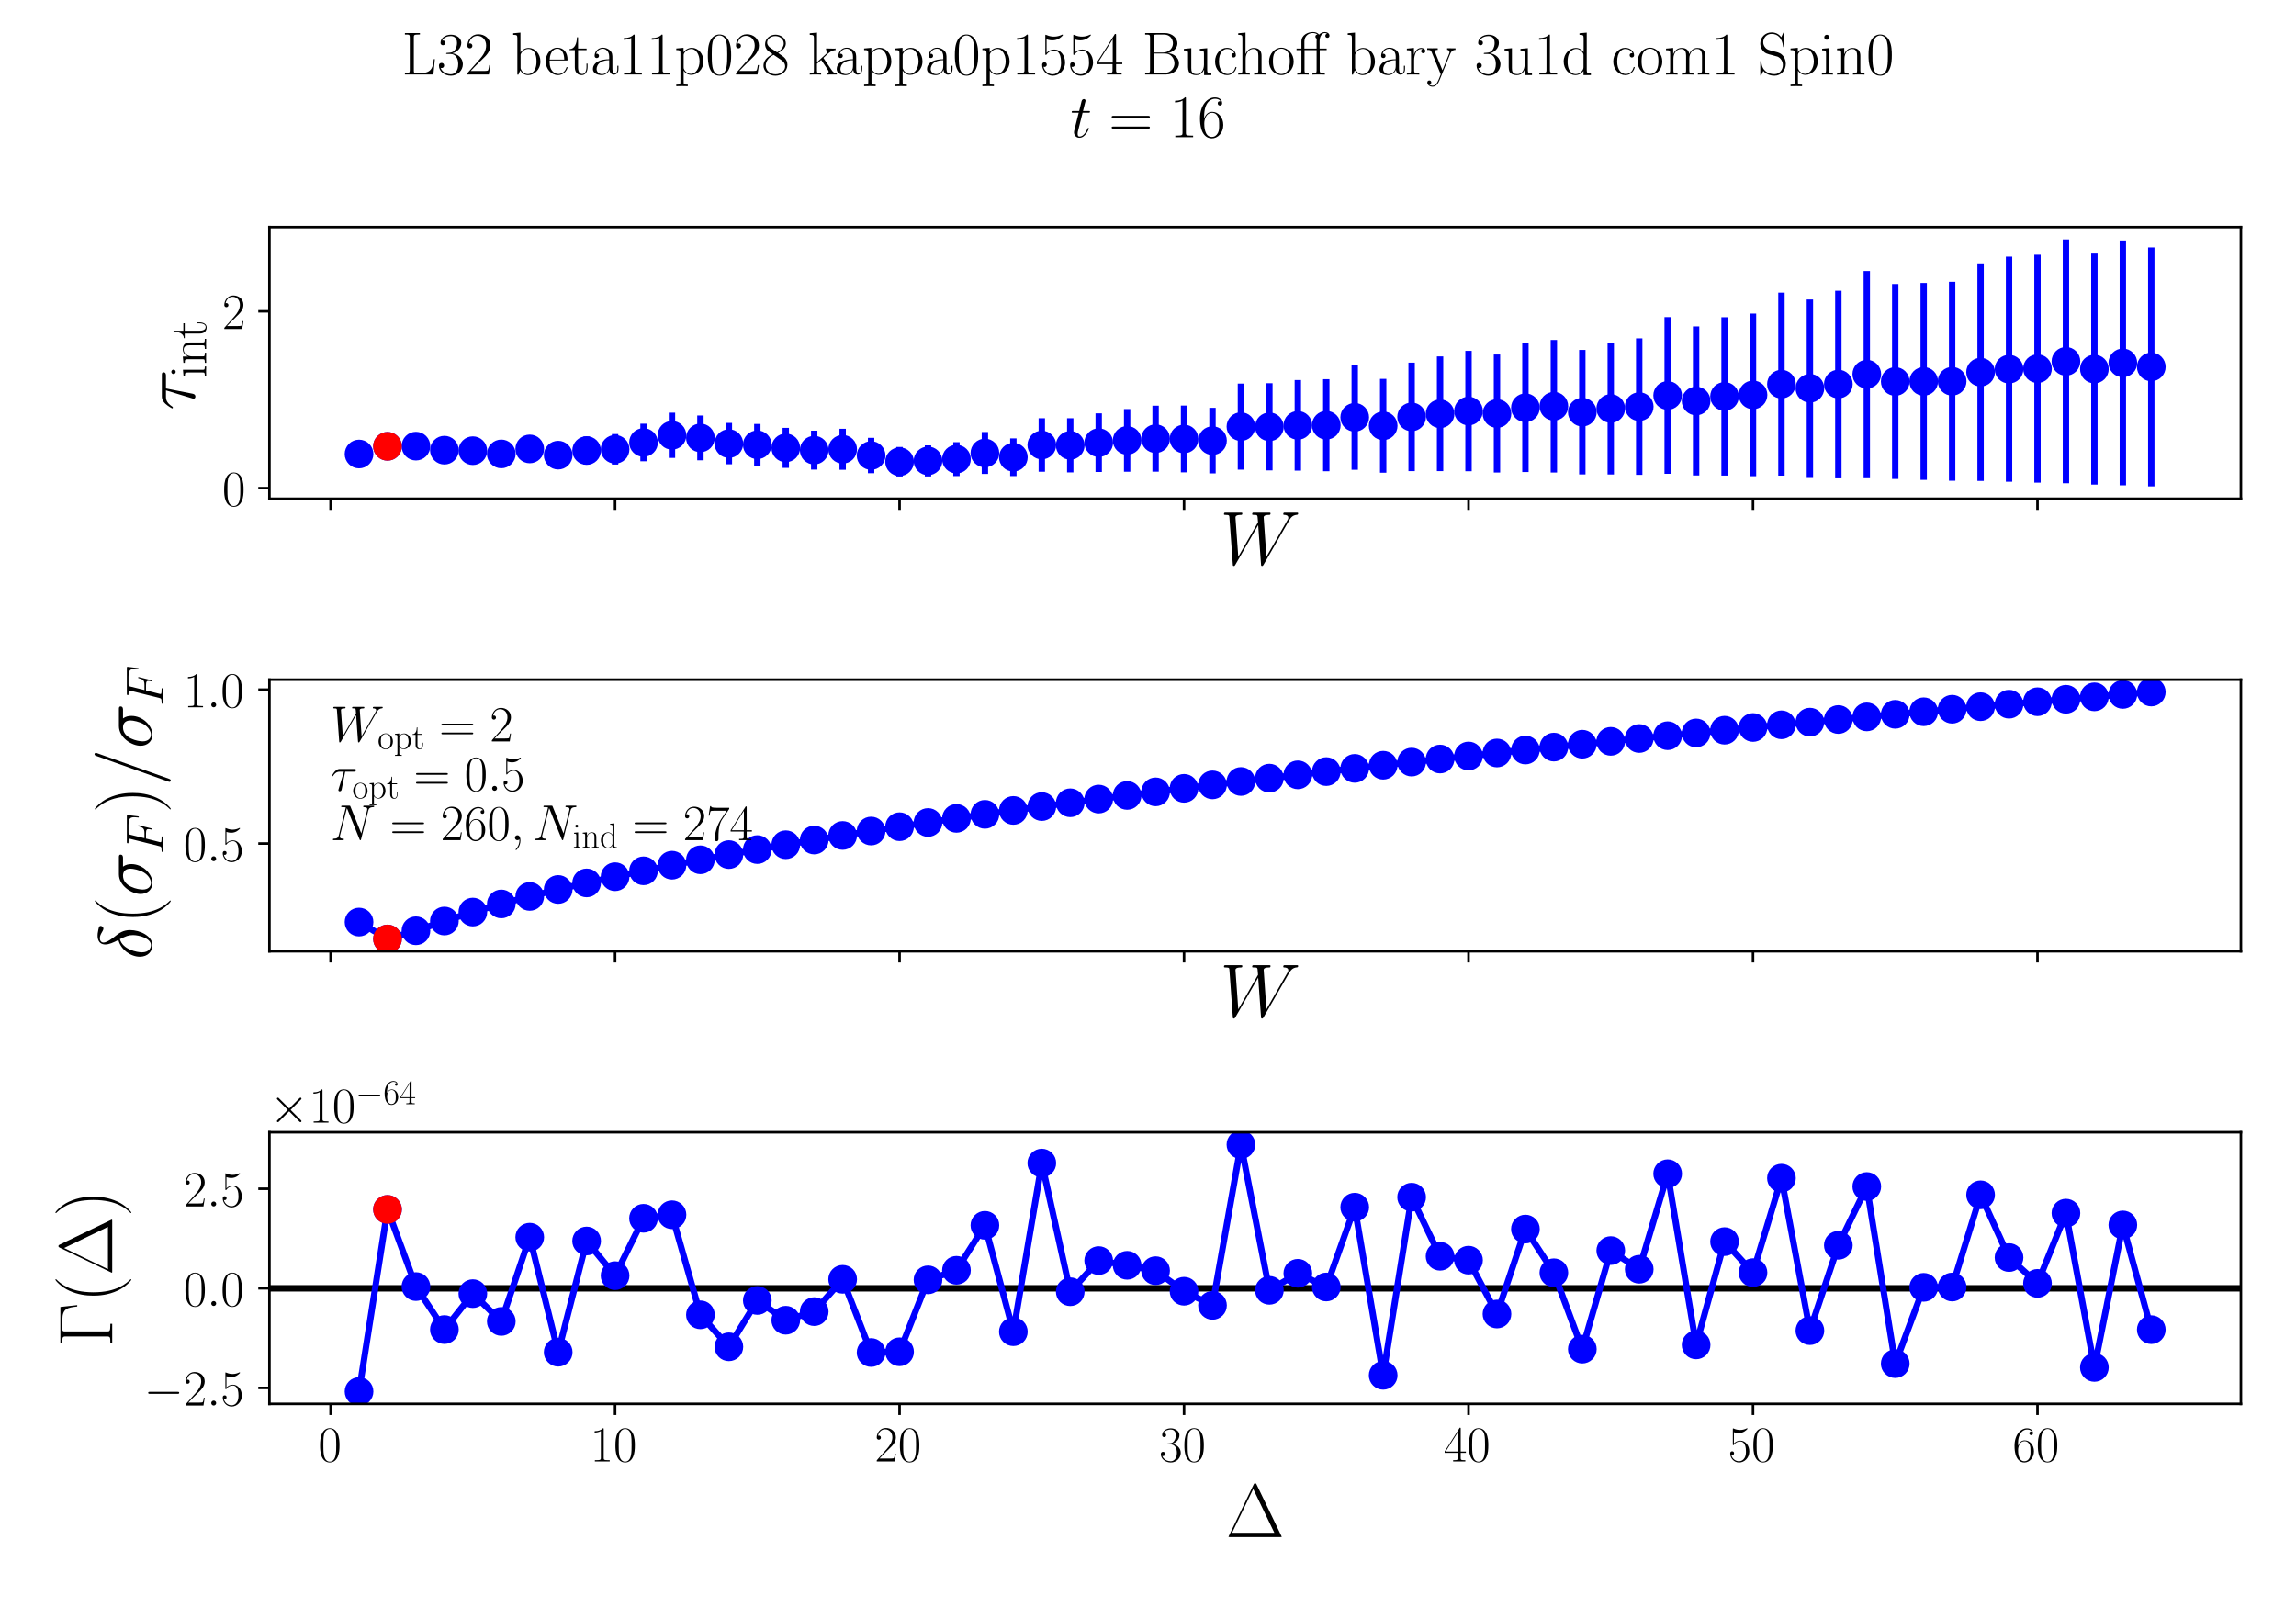 <?xml version="1.0" encoding="utf-8" standalone="no"?>
<!DOCTYPE svg PUBLIC "-//W3C//DTD SVG 1.1//EN"
  "http://www.w3.org/Graphics/SVG/1.1/DTD/svg11.dtd">
<!-- Created with matplotlib (https://matplotlib.org/) -->
<svg height="504pt" version="1.1" viewBox="0 0 720 504" width="720pt" xmlns="http://www.w3.org/2000/svg" xmlns:xlink="http://www.w3.org/1999/xlink">
 <defs>
  <style type="text/css">*{stroke-linecap:butt;stroke-linejoin:round;}</style>
 </defs>
 <g id="figure_1">
  <g id="patch_1">
   <path d="M 0 504 
L 720 504 
L 720 0 
L 0 0 
z
" style="fill:#ffffff;"/>
  </g>
  <g id="axes_1">
   <g id="patch_2">
    <path d="M 84.49 156.422 
L 702.72 156.422 
L 702.72 71.225 
L 84.49 71.225 
z
" style="fill:#ffffff;"/>
   </g>
   <g id="matplotlib.axis_1">
    <g id="xtick_1">
     <g id="line2d_1">
      <defs>
       <path d="M 0 0 
L 0 3.5 
" id="m4e62dc6898" style="stroke:#000000;stroke-width:0.8;"/>
      </defs>
      <g>
       <use style="stroke:#000000;stroke-width:0.8;" x="103.671" xlink:href="#m4e62dc6898" y="156.422"/>
      </g>
     </g>
    </g>
    <g id="xtick_2">
     <g id="line2d_2">
      <g>
       <use style="stroke:#000000;stroke-width:0.8;" x="192.881" xlink:href="#m4e62dc6898" y="156.422"/>
      </g>
     </g>
    </g>
    <g id="xtick_3">
     <g id="line2d_3">
      <g>
       <use style="stroke:#000000;stroke-width:0.8;" x="282.092" xlink:href="#m4e62dc6898" y="156.422"/>
      </g>
     </g>
    </g>
    <g id="xtick_4">
     <g id="line2d_4">
      <g>
       <use style="stroke:#000000;stroke-width:0.8;" x="371.303" xlink:href="#m4e62dc6898" y="156.422"/>
      </g>
     </g>
    </g>
    <g id="xtick_5">
     <g id="line2d_5">
      <g>
       <use style="stroke:#000000;stroke-width:0.8;" x="460.513" xlink:href="#m4e62dc6898" y="156.422"/>
      </g>
     </g>
    </g>
    <g id="xtick_6">
     <g id="line2d_6">
      <g>
       <use style="stroke:#000000;stroke-width:0.8;" x="549.724" xlink:href="#m4e62dc6898" y="156.422"/>
      </g>
     </g>
    </g>
    <g id="xtick_7">
     <g id="line2d_7">
      <g>
       <use style="stroke:#000000;stroke-width:0.8;" x="638.934" xlink:href="#m4e62dc6898" y="156.422"/>
      </g>
     </g>
    </g>
    <g id="text_1">
     <!-- $W$ -->
     <g transform="translate(382.554 177.027)scale(0.24 -0.24)">
      <defs>
       <path d="M 90.297 56.969 
C 92.594 60.844 94.797 64.516 100.797 65.125 
C 101.703 65.219 102.594 65.312 102.594 66.906 
C 102.594 68 101.703 68 101.406 68 
C 101.203 68 100.5 68 93.906 68 
C 90.906 68 87.797 68 84.906 68 
C 84.297 68 83.094 68 83.094 66.031 
C 83.094 65.094 83.906 65 84.5 65 
C 86.5 65 89.703 64.406 89.703 61.328 
C 89.703 60.031 89.297 59.328 88.297 57.656 
L 61 10.125 
L 57.406 61.922 
C 57.406 63.109 58.5 65 64.094 65 
C 65.406 65 66.406 65 66.406 66.969 
C 66.406 68 65.406 68 64.906 68 
C 61.406 68 57.703 68 54.094 68 
L 48.906 68 
C 47.406 68 45.594 68 44.094 68 
C 43.5 68 42.297 68 42.297 66.031 
C 42.297 65 43 65 44.703 65 
C 49.297 65 49.297 64.891 49.703 58.938 
L 50 55.359 
L 24.094 10.125 
L 20.406 61.422 
C 20.406 62.531 20.406 65 27.203 65 
C 28.297 65 29.406 65 29.406 66.859 
C 29.406 68 28.5 68 27.906 68 
C 24.406 68 20.703 68 17.094 68 
L 11.906 68 
C 10.406 68 8.594 68 7.094 68 
C 6.5 68 5.297 68 5.297 66.031 
C 5.297 65 6.094 65 7.5 65 
C 12.203 65 12.297 64.391 12.5 61.219 
L 16.906 0.281 
C 17 -1.406 17.094 -2 18.297 -2 
C 19.297 -2 19.5 -1.609 20.406 -0.109 
L 50.203 51.672 
L 53.906 0.281 
C 54 -1.406 54.094 -2 55.297 -2 
C 56.297 -2 56.594 -1.5 57.406 -0.109 
z
" id="CMMI12-87"/>
      </defs>
      <use transform="scale(0.996)" xlink:href="#CMMI12-87"/>
     </g>
    </g>
   </g>
   <g id="matplotlib.axis_2">
    <g id="ytick_1">
     <g id="line2d_8">
      <defs>
       <path d="M 0 0 
L -3.5 0 
" id="m0a62749faa" style="stroke:#000000;stroke-width:0.8;"/>
      </defs>
      <g>
       <use style="stroke:#000000;stroke-width:0.8;" x="84.49" xlink:href="#m0a62749faa" y="153.101"/>
      </g>
     </g>
     <g id="text_2">
      <!-- $\mathdefault{0}$ -->
      <g transform="translate(69.686 158.636)scale(0.16 -0.16)">
       <defs>
        <path d="M 42 31.641 
C 42 37.75 41.906 48.125 37.703 56.109 
C 34 63.109 28.094 65.594 22.906 65.594 
C 18.094 65.594 12 63.406 8.203 56.203 
C 4.203 48.719 3.797 39.438 3.797 31.641 
C 3.797 25.953 3.906 17.281 7 9.672 
C 11.297 -0.609 19 -2 22.906 -2 
C 27.5 -2 34.5 -0.109 38.594 9.375 
C 41.594 16.281 42 24.359 42 31.641 
z
M 22.906 -0.406 
C 16.5 -0.406 12.703 5.078 11.297 12.688 
C 10.203 18.562 10.203 27.156 10.203 32.75 
C 10.203 40.438 10.203 46.828 11.5 52.922 
C 13.406 61.391 19 64 22.906 64 
C 27 64 32.297 61.297 34.203 53.125 
C 35.5 47.438 35.594 40.734 35.594 32.75 
C 35.594 26.25 35.594 18.266 34.406 12.375 
C 32.297 1.484 26.406 -0.406 22.906 -0.406 
z
" id="CMR17-48"/>
       </defs>
       <use transform="scale(0.996)" xlink:href="#CMR17-48"/>
      </g>
     </g>
    </g>
    <g id="ytick_2">
     <g id="line2d_9">
      <g>
       <use style="stroke:#000000;stroke-width:0.8;" x="84.49" xlink:href="#m0a62749faa" y="97.642"/>
      </g>
     </g>
     <g id="text_3">
      <!-- $\mathdefault{2}$ -->
      <g transform="translate(69.686 103.177)scale(0.16 -0.16)">
       <defs>
        <path d="M 41.703 15.453 
L 39.906 15.453 
C 38.906 8.375 38.094 7.172 37.703 6.562 
C 37.203 5.766 30 5.766 28.594 5.766 
L 9.406 5.766 
C 13 9.672 20 16.75 28.5 24.953 
C 34.594 30.734 41.703 37.531 41.703 47.422 
C 41.703 59.219 32.297 66 21.797 66 
C 10.797 66 4.094 56.312 4.094 47.344 
C 4.094 43.438 7 42.938 8.203 42.938 
C 9.203 42.938 12.203 43.547 12.203 47.031 
C 12.203 50.109 9.594 51 8.203 51 
C 7.594 51 7 50.906 6.594 50.703 
C 8.5 59.219 14.297 63.406 20.406 63.406 
C 29.094 63.406 34.797 56.516 34.797 47.422 
C 34.797 38.734 29.703 31.25 24 24.75 
L 4.094 2.281 
L 4.094 0 
L 39.297 0 
z
" id="CMR17-50"/>
       </defs>
       <use transform="scale(0.996)" xlink:href="#CMR17-50"/>
      </g>
     </g>
    </g>
    <g id="text_4">
     <!-- $\tau_{\mathrm{int}}$ -->
     <g transform="translate(61.036 128.695)rotate(-90)scale(0.24 -0.24)">
      <defs>
       <path d="M 28.703 37.625 
L 45.297 37.625 
C 46.594 37.625 49.906 37.625 49.906 40.812 
C 49.906 43 48 43 46.203 43 
L 18.703 43 
C 16.406 43 13 43 8.406 38.125 
C 5.797 35.234 2.594 29.953 2.594 29.359 
C 2.594 28.766 3.094 28.562 3.703 28.562 
C 4.406 28.562 4.5 28.859 5 29.453 
C 10.203 37.625 15.406 37.625 17.906 37.625 
L 26.203 37.625 
L 15.797 3.484 
C 15.297 1.984 15.297 1.781 15.297 1.484 
C 15.297 0.391 16 -1 18 -1 
C 21.094 -1 21.594 1.688 21.906 3.172 
z
" id="CMMI12-28"/>
       <path d="M 15.5 61.078 
C 15.5 63.266 13.703 65.156 11.406 65.156 
C 9.203 65.156 7.297 63.375 7.297 61.078 
C 7.297 58.891 9.094 57 11.406 57 
C 13.594 57 15.5 58.797 15.5 61.078 
z
M 3.797 42.281 
L 3.797 39.703 
C 9.406 39.703 10.203 39.094 10.203 34.328 
L 10.203 6.672 
C 10.203 2.875 9.797 2.391 3.406 2.391 
L 3.406 -0.203 
C 5.797 0 10.094 0 12.594 0 
C 15 0 19.094 0 21.406 -0.203 
L 21.406 2.391 
C 15.5 2.391 15.297 2.984 15.297 6.562 
L 15.297 43.375 
z
" id="CMR17-105"/>
       <path d="M 41.5 30.203 
C 41.5 35.297 40.5 43.594 28.703 43.594 
C 20.797 43.594 16.703 37.5 15.203 33.5 
L 15.094 33.5 
L 15.094 43.594 
L 3.297 42.5 
L 3.297 39.906 
C 9.203 39.906 10.094 39.297 10.094 34.5 
L 10.094 6.688 
C 10.094 2.875 9.703 2.391 3.297 2.391 
L 3.297 -0.203 
C 5.703 0 10.094 0 12.703 0 
C 15.297 0 19.797 0 22.203 -0.203 
L 22.203 2.391 
C 15.797 2.391 15.406 2.781 15.406 6.688 
L 15.406 25.906 
C 15.406 35.109 21 42 28 42 
C 35.406 42 36.203 35.406 36.203 30.594 
L 36.203 6.688 
C 36.203 2.875 35.797 2.391 29.406 2.391 
L 29.406 -0.203 
C 31.797 0 36.203 0 38.797 0 
C 41.406 0 45.906 0 48.297 -0.203 
L 48.297 2.391 
C 41.906 2.391 41.5 2.781 41.5 6.688 
z
" id="CMR17-110"/>
       <path d="M 15.094 40 
L 29.094 40 
L 29.094 42.578 
L 15.094 42.578 
L 15.094 61 
L 13.297 61 
C 13.094 50.703 9.594 41.688 1.094 41.688 
L 1.094 40 
L 9.797 40 
L 9.797 12.047 
C 9.797 10.156 9.797 -1 21.406 -1 
C 27.297 -1 30.703 4.781 30.703 12.141 
L 30.703 17.812 
L 28.906 17.812 
L 28.906 12.234 
C 28.906 5.375 26.203 0.797 22 0.797 
C 19.094 0.797 15.094 2.781 15.094 11.844 
z
" id="CMR17-116"/>
      </defs>
      <use transform="scale(0.996)" xlink:href="#CMMI12-28"/>
      <use transform="translate(42.364 -14.944)scale(0.697)" xlink:href="#CMR17-105"/>
      <use transform="translate(59.773 -14.944)scale(0.697)" xlink:href="#CMR17-110"/>
      <use transform="translate(93.578 -14.944)scale(0.697)" xlink:href="#CMR17-116"/>
     </g>
    </g>
   </g>
   <g id="LineCollection_1">
    <path clip-path="url(#pdeb4cc42f3)" d="M 112.592 143.794 
L 112.592 140.99 
" style="fill:none;stroke:#0000ff;stroke-width:2;"/>
    <path clip-path="url(#pdeb4cc42f3)" d="M 121.513 142.296 
L 121.513 137.662 
" style="fill:none;stroke:#0000ff;stroke-width:2;"/>
    <path clip-path="url(#pdeb4cc42f3)" d="M 130.434 142.768 
L 130.434 137.084 
" style="fill:none;stroke:#0000ff;stroke-width:2;"/>
    <path clip-path="url(#pdeb4cc42f3)" d="M 139.355 144.169 
L 139.355 138.206 
" style="fill:none;stroke:#0000ff;stroke-width:2;"/>
    <path clip-path="url(#pdeb4cc42f3)" d="M 148.276 144.634 
L 148.276 138.066 
" style="fill:none;stroke:#0000ff;stroke-width:2;"/>
    <path clip-path="url(#pdeb4cc42f3)" d="M 157.197 145.655 
L 157.197 139.068 
" style="fill:none;stroke:#0000ff;stroke-width:2;"/>
    <path clip-path="url(#pdeb4cc42f3)" d="M 166.118 144.852 
L 166.118 136.744 
" style="fill:none;stroke:#0000ff;stroke-width:2;"/>
    <path clip-path="url(#pdeb4cc42f3)" d="M 175.039 146.411 
L 175.039 139.091 
" style="fill:none;stroke:#0000ff;stroke-width:2;"/>
    <path clip-path="url(#pdeb4cc42f3)" d="M 183.96 145.712 
L 183.96 136.896 
" style="fill:none;stroke:#0000ff;stroke-width:2;"/>
    <path clip-path="url(#pdeb4cc42f3)" d="M 192.881 145.71 
L 192.881 136.123 
" style="fill:none;stroke:#0000ff;stroke-width:2;"/>
    <path clip-path="url(#pdeb4cc42f3)" d="M 201.802 144.664 
L 201.802 132.886 
" style="fill:none;stroke:#0000ff;stroke-width:2;"/>
    <path clip-path="url(#pdeb4cc42f3)" d="M 210.723 143.618 
L 210.723 129.432 
" style="fill:none;stroke:#0000ff;stroke-width:2;"/>
    <path clip-path="url(#pdeb4cc42f3)" d="M 219.644 144.367 
L 219.644 130.303 
" style="fill:none;stroke:#0000ff;stroke-width:2;"/>
    <path clip-path="url(#pdeb4cc42f3)" d="M 228.565 145.609 
L 228.565 132.637 
" style="fill:none;stroke:#0000ff;stroke-width:2;"/>
    <path clip-path="url(#pdeb4cc42f3)" d="M 237.487 146.033 
L 237.487 132.957 
" style="fill:none;stroke:#0000ff;stroke-width:2;"/>
    <path clip-path="url(#pdeb4cc42f3)" d="M 246.408 146.746 
L 246.408 134.195 
" style="fill:none;stroke:#0000ff;stroke-width:2;"/>
    <path clip-path="url(#pdeb4cc42f3)" d="M 255.329 147.29 
L 255.329 135.075 
" style="fill:none;stroke:#0000ff;stroke-width:2;"/>
    <path clip-path="url(#pdeb4cc42f3)" d="M 264.25 147.335 
L 264.25 134.48 
" style="fill:none;stroke:#0000ff;stroke-width:2;"/>
    <path clip-path="url(#pdeb4cc42f3)" d="M 273.171 148.421 
L 273.171 137.32 
" style="fill:none;stroke:#0000ff;stroke-width:2;"/>
    <path clip-path="url(#pdeb4cc42f3)" d="M 282.092 149.432 
L 282.092 140.189 
" style="fill:none;stroke:#0000ff;stroke-width:2;"/>
    <path clip-path="url(#pdeb4cc42f3)" d="M 291.013 149.433 
L 291.013 139.671 
" style="fill:none;stroke:#0000ff;stroke-width:2;"/>
    <path clip-path="url(#pdeb4cc42f3)" d="M 299.934 149.316 
L 299.934 138.687 
" style="fill:none;stroke:#0000ff;stroke-width:2;"/>
    <path clip-path="url(#pdeb4cc42f3)" d="M 308.855 148.648 
L 308.855 135.501 
" style="fill:none;stroke:#0000ff;stroke-width:2;"/>
    <path clip-path="url(#pdeb4cc42f3)" d="M 317.776 149.313 
L 317.776 137.488 
" style="fill:none;stroke:#0000ff;stroke-width:2;"/>
    <path clip-path="url(#pdeb4cc42f3)" d="M 326.697 147.964 
L 326.697 131.178 
" style="fill:none;stroke:#0000ff;stroke-width:2;"/>
    <path clip-path="url(#pdeb4cc42f3)" d="M 335.618 148.169 
L 335.618 131.182 
" style="fill:none;stroke:#0000ff;stroke-width:2;"/>
    <path clip-path="url(#pdeb4cc42f3)" d="M 344.539 148.024 
L 344.539 129.631 
" style="fill:none;stroke:#0000ff;stroke-width:2;"/>
    <path clip-path="url(#pdeb4cc42f3)" d="M 353.46 147.947 
L 353.46 128.302 
" style="fill:none;stroke:#0000ff;stroke-width:2;"/>
    <path clip-path="url(#pdeb4cc42f3)" d="M 362.381 147.938 
L 362.381 127.232 
" style="fill:none;stroke:#0000ff;stroke-width:2;"/>
    <path clip-path="url(#pdeb4cc42f3)" d="M 371.303 148.145 
L 371.303 127.205 
" style="fill:none;stroke:#0000ff;stroke-width:2;"/>
    <path clip-path="url(#pdeb4cc42f3)" d="M 380.224 148.483 
L 380.224 127.909 
" style="fill:none;stroke:#0000ff;stroke-width:2;"/>
    <path clip-path="url(#pdeb4cc42f3)" d="M 389.145 147.301 
L 389.145 120.301 
" style="fill:none;stroke:#0000ff;stroke-width:2;"/>
    <path clip-path="url(#pdeb4cc42f3)" d="M 398.066 147.53 
L 398.066 120.195 
" style="fill:none;stroke:#0000ff;stroke-width:2;"/>
    <path clip-path="url(#pdeb4cc42f3)" d="M 406.987 147.605 
L 406.987 119.201 
" style="fill:none;stroke:#0000ff;stroke-width:2;"/>
    <path clip-path="url(#pdeb4cc42f3)" d="M 415.908 147.803 
L 415.908 118.922 
" style="fill:none;stroke:#0000ff;stroke-width:2;"/>
    <path clip-path="url(#pdeb4cc42f3)" d="M 424.829 147.348 
L 424.829 114.414 
" style="fill:none;stroke:#0000ff;stroke-width:2;"/>
    <path clip-path="url(#pdeb4cc42f3)" d="M 433.75 148.257 
L 433.75 118.824 
" style="fill:none;stroke:#0000ff;stroke-width:2;"/>
    <path clip-path="url(#pdeb4cc42f3)" d="M 442.671 147.772 
L 442.671 113.736 
" style="fill:none;stroke:#0000ff;stroke-width:2;"/>
    <path clip-path="url(#pdeb4cc42f3)" d="M 451.592 147.764 
L 451.592 111.783 
" style="fill:none;stroke:#0000ff;stroke-width:2;"/>
    <path clip-path="url(#pdeb4cc42f3)" d="M 460.513 147.799 
L 460.513 110.027 
" style="fill:none;stroke:#0000ff;stroke-width:2;"/>
    <path clip-path="url(#pdeb4cc42f3)" d="M 469.434 148.207 
L 469.434 111.19 
" style="fill:none;stroke:#0000ff;stroke-width:2;"/>
    <path clip-path="url(#pdeb4cc42f3)" d="M 478.355 148.056 
L 478.355 107.717 
" style="fill:none;stroke:#0000ff;stroke-width:2;"/>
    <path clip-path="url(#pdeb4cc42f3)" d="M 487.276 148.202 
L 487.276 106.619 
" style="fill:none;stroke:#0000ff;stroke-width:2;"/>
    <path clip-path="url(#pdeb4cc42f3)" d="M 496.197 148.797 
L 496.197 109.743 
" style="fill:none;stroke:#0000ff;stroke-width:2;"/>
    <path clip-path="url(#pdeb4cc42f3)" d="M 505.118 148.812 
L 505.118 107.42 
" style="fill:none;stroke:#0000ff;stroke-width:2;"/>
    <path clip-path="url(#pdeb4cc42f3)" d="M 514.04 148.943 
L 514.04 106.123 
" style="fill:none;stroke:#0000ff;stroke-width:2;"/>
    <path clip-path="url(#pdeb4cc42f3)" d="M 522.961 148.605 
L 522.961 99.452 
" style="fill:none;stroke:#0000ff;stroke-width:2;"/>
    <path clip-path="url(#pdeb4cc42f3)" d="M 531.882 149.136 
L 531.882 102.382 
" style="fill:none;stroke:#0000ff;stroke-width:2;"/>
    <path clip-path="url(#pdeb4cc42f3)" d="M 540.803 149.173 
L 540.803 99.488 
" style="fill:none;stroke:#0000ff;stroke-width:2;"/>
    <path clip-path="url(#pdeb4cc42f3)" d="M 549.724 149.362 
L 549.724 98.339 
" style="fill:none;stroke:#0000ff;stroke-width:2;"/>
    <path clip-path="url(#pdeb4cc42f3)" d="M 558.645 149.183 
L 558.645 91.782 
" style="fill:none;stroke:#0000ff;stroke-width:2;"/>
    <path clip-path="url(#pdeb4cc42f3)" d="M 567.566 149.624 
L 567.566 93.928 
" style="fill:none;stroke:#0000ff;stroke-width:2;"/>
    <path clip-path="url(#pdeb4cc42f3)" d="M 576.487 149.746 
L 576.487 91.174 
" style="fill:none;stroke:#0000ff;stroke-width:2;"/>
    <path clip-path="url(#pdeb4cc42f3)" d="M 585.408 149.697 
L 585.408 84.997 
" style="fill:none;stroke:#0000ff;stroke-width:2;"/>
    <path clip-path="url(#pdeb4cc42f3)" d="M 594.329 150.222 
L 594.329 89.076 
" style="fill:none;stroke:#0000ff;stroke-width:2;"/>
    <path clip-path="url(#pdeb4cc42f3)" d="M 603.25 150.5 
L 603.25 88.739 
" style="fill:none;stroke:#0000ff;stroke-width:2;"/>
    <path clip-path="url(#pdeb4cc42f3)" d="M 612.171 150.775 
L 612.171 88.385 
" style="fill:none;stroke:#0000ff;stroke-width:2;"/>
    <path clip-path="url(#pdeb4cc42f3)" d="M 621.092 150.845 
L 621.092 82.597 
" style="fill:none;stroke:#0000ff;stroke-width:2;"/>
    <path clip-path="url(#pdeb4cc42f3)" d="M 630.013 151.081 
L 630.013 80.479 
" style="fill:none;stroke:#0000ff;stroke-width:2;"/>
    <path clip-path="url(#pdeb4cc42f3)" d="M 638.934 151.375 
L 638.934 79.883 
" style="fill:none;stroke:#0000ff;stroke-width:2;"/>
    <path clip-path="url(#pdeb4cc42f3)" d="M 647.855 151.562 
L 647.855 75.098 
" style="fill:none;stroke:#0000ff;stroke-width:2;"/>
    <path clip-path="url(#pdeb4cc42f3)" d="M 656.777 151.979 
L 656.777 79.517 
" style="fill:none;stroke:#0000ff;stroke-width:2;"/>
    <path clip-path="url(#pdeb4cc42f3)" d="M 665.698 152.209 
L 665.698 75.411 
" style="fill:none;stroke:#0000ff;stroke-width:2;"/>
    <path clip-path="url(#pdeb4cc42f3)" d="M 674.619 152.55 
L 674.619 77.598 
" style="fill:none;stroke:#0000ff;stroke-width:2;"/>
   </g>
   <g id="LineCollection_2">
    <path clip-path="url(#pdeb4cc42f3)" d="M 121.513 142.296 
L 121.513 137.662 
" style="fill:none;stroke:#ff0000;stroke-width:2;"/>
   </g>
   <g id="line2d_10">
    <defs>
     <path d="M 0 4 
C 1.061 4 2.078 3.579 2.828 2.828 
C 3.579 2.078 4 1.061 4 0 
C 4 -1.061 3.579 -2.078 2.828 -2.828 
C 2.078 -3.579 1.061 -4 0 -4 
C -1.061 -4 -2.078 -3.579 -2.828 -2.828 
C -3.579 -2.078 -4 -1.061 -4 0 
C -4 1.061 -3.579 2.078 -2.828 2.828 
C -2.078 3.579 -1.061 4 0 4 
z
" id="m77d6090dee" style="stroke:#0000ff;"/>
    </defs>
    <g clip-path="url(#pdeb4cc42f3)">
     <use style="fill:#0000ff;stroke:#0000ff;" x="112.592" xlink:href="#m77d6090dee" y="142.392"/>
     <use style="fill:#0000ff;stroke:#0000ff;" x="121.513" xlink:href="#m77d6090dee" y="139.979"/>
     <use style="fill:#0000ff;stroke:#0000ff;" x="130.434" xlink:href="#m77d6090dee" y="139.926"/>
     <use style="fill:#0000ff;stroke:#0000ff;" x="139.355" xlink:href="#m77d6090dee" y="141.187"/>
     <use style="fill:#0000ff;stroke:#0000ff;" x="148.276" xlink:href="#m77d6090dee" y="141.35"/>
     <use style="fill:#0000ff;stroke:#0000ff;" x="157.197" xlink:href="#m77d6090dee" y="142.362"/>
     <use style="fill:#0000ff;stroke:#0000ff;" x="166.118" xlink:href="#m77d6090dee" y="140.798"/>
     <use style="fill:#0000ff;stroke:#0000ff;" x="175.039" xlink:href="#m77d6090dee" y="142.751"/>
     <use style="fill:#0000ff;stroke:#0000ff;" x="183.96" xlink:href="#m77d6090dee" y="141.304"/>
     <use style="fill:#0000ff;stroke:#0000ff;" x="192.881" xlink:href="#m77d6090dee" y="140.917"/>
     <use style="fill:#0000ff;stroke:#0000ff;" x="201.802" xlink:href="#m77d6090dee" y="138.775"/>
     <use style="fill:#0000ff;stroke:#0000ff;" x="210.723" xlink:href="#m77d6090dee" y="136.525"/>
     <use style="fill:#0000ff;stroke:#0000ff;" x="219.644" xlink:href="#m77d6090dee" y="137.335"/>
     <use style="fill:#0000ff;stroke:#0000ff;" x="228.565" xlink:href="#m77d6090dee" y="139.123"/>
     <use style="fill:#0000ff;stroke:#0000ff;" x="237.487" xlink:href="#m77d6090dee" y="139.495"/>
     <use style="fill:#0000ff;stroke:#0000ff;" x="246.408" xlink:href="#m77d6090dee" y="140.471"/>
     <use style="fill:#0000ff;stroke:#0000ff;" x="255.329" xlink:href="#m77d6090dee" y="141.183"/>
     <use style="fill:#0000ff;stroke:#0000ff;" x="264.25" xlink:href="#m77d6090dee" y="140.908"/>
     <use style="fill:#0000ff;stroke:#0000ff;" x="273.171" xlink:href="#m77d6090dee" y="142.87"/>
     <use style="fill:#0000ff;stroke:#0000ff;" x="282.092" xlink:href="#m77d6090dee" y="144.811"/>
     <use style="fill:#0000ff;stroke:#0000ff;" x="291.013" xlink:href="#m77d6090dee" y="144.552"/>
     <use style="fill:#0000ff;stroke:#0000ff;" x="299.934" xlink:href="#m77d6090dee" y="144.001"/>
     <use style="fill:#0000ff;stroke:#0000ff;" x="308.855" xlink:href="#m77d6090dee" y="142.074"/>
     <use style="fill:#0000ff;stroke:#0000ff;" x="317.776" xlink:href="#m77d6090dee" y="143.401"/>
     <use style="fill:#0000ff;stroke:#0000ff;" x="326.697" xlink:href="#m77d6090dee" y="139.571"/>
     <use style="fill:#0000ff;stroke:#0000ff;" x="335.618" xlink:href="#m77d6090dee" y="139.675"/>
     <use style="fill:#0000ff;stroke:#0000ff;" x="344.539" xlink:href="#m77d6090dee" y="138.828"/>
     <use style="fill:#0000ff;stroke:#0000ff;" x="353.46" xlink:href="#m77d6090dee" y="138.124"/>
     <use style="fill:#0000ff;stroke:#0000ff;" x="362.381" xlink:href="#m77d6090dee" y="137.585"/>
     <use style="fill:#0000ff;stroke:#0000ff;" x="371.303" xlink:href="#m77d6090dee" y="137.675"/>
     <use style="fill:#0000ff;stroke:#0000ff;" x="380.224" xlink:href="#m77d6090dee" y="138.196"/>
     <use style="fill:#0000ff;stroke:#0000ff;" x="389.145" xlink:href="#m77d6090dee" y="133.801"/>
     <use style="fill:#0000ff;stroke:#0000ff;" x="398.066" xlink:href="#m77d6090dee" y="133.862"/>
     <use style="fill:#0000ff;stroke:#0000ff;" x="406.987" xlink:href="#m77d6090dee" y="133.403"/>
     <use style="fill:#0000ff;stroke:#0000ff;" x="415.908" xlink:href="#m77d6090dee" y="133.362"/>
     <use style="fill:#0000ff;stroke:#0000ff;" x="424.829" xlink:href="#m77d6090dee" y="130.881"/>
     <use style="fill:#0000ff;stroke:#0000ff;" x="433.75" xlink:href="#m77d6090dee" y="133.541"/>
     <use style="fill:#0000ff;stroke:#0000ff;" x="442.671" xlink:href="#m77d6090dee" y="130.754"/>
     <use style="fill:#0000ff;stroke:#0000ff;" x="451.592" xlink:href="#m77d6090dee" y="129.773"/>
     <use style="fill:#0000ff;stroke:#0000ff;" x="460.513" xlink:href="#m77d6090dee" y="128.913"/>
     <use style="fill:#0000ff;stroke:#0000ff;" x="469.434" xlink:href="#m77d6090dee" y="129.698"/>
     <use style="fill:#0000ff;stroke:#0000ff;" x="478.355" xlink:href="#m77d6090dee" y="127.886"/>
     <use style="fill:#0000ff;stroke:#0000ff;" x="487.276" xlink:href="#m77d6090dee" y="127.41"/>
     <use style="fill:#0000ff;stroke:#0000ff;" x="496.197" xlink:href="#m77d6090dee" y="129.27"/>
     <use style="fill:#0000ff;stroke:#0000ff;" x="505.118" xlink:href="#m77d6090dee" y="128.116"/>
     <use style="fill:#0000ff;stroke:#0000ff;" x="514.04" xlink:href="#m77d6090dee" y="127.533"/>
     <use style="fill:#0000ff;stroke:#0000ff;" x="522.961" xlink:href="#m77d6090dee" y="124.029"/>
     <use style="fill:#0000ff;stroke:#0000ff;" x="531.882" xlink:href="#m77d6090dee" y="125.759"/>
     <use style="fill:#0000ff;stroke:#0000ff;" x="540.803" xlink:href="#m77d6090dee" y="124.33"/>
     <use style="fill:#0000ff;stroke:#0000ff;" x="549.724" xlink:href="#m77d6090dee" y="123.851"/>
     <use style="fill:#0000ff;stroke:#0000ff;" x="558.645" xlink:href="#m77d6090dee" y="120.483"/>
     <use style="fill:#0000ff;stroke:#0000ff;" x="567.566" xlink:href="#m77d6090dee" y="121.776"/>
     <use style="fill:#0000ff;stroke:#0000ff;" x="576.487" xlink:href="#m77d6090dee" y="120.46"/>
     <use style="fill:#0000ff;stroke:#0000ff;" x="585.408" xlink:href="#m77d6090dee" y="117.347"/>
     <use style="fill:#0000ff;stroke:#0000ff;" x="594.329" xlink:href="#m77d6090dee" y="119.649"/>
     <use style="fill:#0000ff;stroke:#0000ff;" x="603.25" xlink:href="#m77d6090dee" y="119.619"/>
     <use style="fill:#0000ff;stroke:#0000ff;" x="612.171" xlink:href="#m77d6090dee" y="119.58"/>
     <use style="fill:#0000ff;stroke:#0000ff;" x="621.092" xlink:href="#m77d6090dee" y="116.721"/>
     <use style="fill:#0000ff;stroke:#0000ff;" x="630.013" xlink:href="#m77d6090dee" y="115.78"/>
     <use style="fill:#0000ff;stroke:#0000ff;" x="638.934" xlink:href="#m77d6090dee" y="115.629"/>
     <use style="fill:#0000ff;stroke:#0000ff;" x="647.855" xlink:href="#m77d6090dee" y="113.33"/>
     <use style="fill:#0000ff;stroke:#0000ff;" x="656.777" xlink:href="#m77d6090dee" y="115.748"/>
     <use style="fill:#0000ff;stroke:#0000ff;" x="665.698" xlink:href="#m77d6090dee" y="113.81"/>
     <use style="fill:#0000ff;stroke:#0000ff;" x="674.619" xlink:href="#m77d6090dee" y="115.074"/>
    </g>
   </g>
   <g id="line2d_11">
    <defs>
     <path d="M 0 4 
C 1.061 4 2.078 3.579 2.828 2.828 
C 3.579 2.078 4 1.061 4 0 
C 4 -1.061 3.579 -2.078 2.828 -2.828 
C 2.078 -3.579 1.061 -4 0 -4 
C -1.061 -4 -2.078 -3.579 -2.828 -2.828 
C -3.579 -2.078 -4 -1.061 -4 0 
C -4 1.061 -3.579 2.078 -2.828 2.828 
C -2.078 3.579 -1.061 4 0 4 
z
" id="m5f7d37abda" style="stroke:#ff0000;"/>
    </defs>
    <g clip-path="url(#pdeb4cc42f3)">
     <use style="fill:#ff0000;stroke:#ff0000;" x="121.513" xlink:href="#m5f7d37abda" y="139.979"/>
    </g>
   </g>
   <g id="patch_3">
    <path d="M 84.49 156.422 
L 84.49 71.225 
" style="fill:none;stroke:#000000;stroke-linecap:square;stroke-linejoin:miter;stroke-width:0.8;"/>
   </g>
   <g id="patch_4">
    <path d="M 702.72 156.422 
L 702.72 71.225 
" style="fill:none;stroke:#000000;stroke-linecap:square;stroke-linejoin:miter;stroke-width:0.8;"/>
   </g>
   <g id="patch_5">
    <path d="M 84.49 156.422 
L 702.72 156.422 
" style="fill:none;stroke:#000000;stroke-linecap:square;stroke-linejoin:miter;stroke-width:0.8;"/>
   </g>
   <g id="patch_6">
    <path d="M 84.49 71.225 
L 702.72 71.225 
" style="fill:none;stroke:#000000;stroke-linecap:square;stroke-linejoin:miter;stroke-width:0.8;"/>
   </g>
  </g>
  <g id="axes_2">
   <g id="patch_7">
    <path d="M 84.49 298.359 
L 702.72 298.359 
L 702.72 213.162 
L 84.49 213.162 
z
" style="fill:#ffffff;"/>
   </g>
   <g id="matplotlib.axis_3">
    <g id="xtick_8">
     <g id="line2d_12">
      <g>
       <use style="stroke:#000000;stroke-width:0.8;" x="103.671" xlink:href="#m4e62dc6898" y="298.359"/>
      </g>
     </g>
    </g>
    <g id="xtick_9">
     <g id="line2d_13">
      <g>
       <use style="stroke:#000000;stroke-width:0.8;" x="192.881" xlink:href="#m4e62dc6898" y="298.359"/>
      </g>
     </g>
    </g>
    <g id="xtick_10">
     <g id="line2d_14">
      <g>
       <use style="stroke:#000000;stroke-width:0.8;" x="282.092" xlink:href="#m4e62dc6898" y="298.359"/>
      </g>
     </g>
    </g>
    <g id="xtick_11">
     <g id="line2d_15">
      <g>
       <use style="stroke:#000000;stroke-width:0.8;" x="371.303" xlink:href="#m4e62dc6898" y="298.359"/>
      </g>
     </g>
    </g>
    <g id="xtick_12">
     <g id="line2d_16">
      <g>
       <use style="stroke:#000000;stroke-width:0.8;" x="460.513" xlink:href="#m4e62dc6898" y="298.359"/>
      </g>
     </g>
    </g>
    <g id="xtick_13">
     <g id="line2d_17">
      <g>
       <use style="stroke:#000000;stroke-width:0.8;" x="549.724" xlink:href="#m4e62dc6898" y="298.359"/>
      </g>
     </g>
    </g>
    <g id="xtick_14">
     <g id="line2d_18">
      <g>
       <use style="stroke:#000000;stroke-width:0.8;" x="638.934" xlink:href="#m4e62dc6898" y="298.359"/>
      </g>
     </g>
    </g>
    <g id="text_5">
     <!-- $W$ -->
     <g transform="translate(382.554 318.963)scale(0.24 -0.24)">
      <use transform="scale(0.996)" xlink:href="#CMMI12-87"/>
     </g>
    </g>
   </g>
   <g id="matplotlib.axis_4">
    <g id="ytick_3">
     <g id="line2d_19">
      <g>
       <use style="stroke:#000000;stroke-width:0.8;" x="84.49" xlink:href="#m0a62749faa" y="264.56"/>
      </g>
     </g>
     <g id="text_6">
      <!-- $\mathdefault{0.5}$ -->
      <g transform="translate(57.547 270.095)scale(0.16 -0.16)">
       <defs>
        <path d="M 18.406 4.797 
C 18.406 7.688 16 9.672 13.594 9.672 
C 10.703 9.672 8.703 7.281 8.703 4.891 
C 8.703 2 11.094 0 13.5 0 
C 16.406 0 18.406 2.391 18.406 4.797 
z
" id="CMMI12-58"/>
        <path d="M 11.406 57.688 
C 12.406 57.281 16.5 56 20.703 56 
C 30 56 35.094 61.109 38 64.062 
C 38 64.953 38 65.5 37.406 65.5 
C 37.297 65.5 37.094 65.5 36.297 65.047 
C 32.797 63.406 28.703 62.078 23.703 62.078 
C 20.703 62.078 16.203 62.484 11.297 64.672 
C 10.203 65.172 10 65.172 9.906 65.172 
C 9.406 65.172 9.297 65.062 9.297 63.078 
L 9.297 34.422 
C 9.297 32.641 9.297 32.141 10.297 32.141 
C 10.797 32.141 11 32.344 11.5 33.031 
C 14.703 37.516 19.094 39.406 24.094 39.406 
C 27.594 39.406 35.094 37.219 35.094 20.141 
C 35.094 16.953 35.094 11.172 32.094 6.578 
C 29.594 2.484 25.703 0.391 21.406 0.391 
C 14.797 0.391 8.094 5 6.297 12.719 
C 6.703 12.609 7.5 12.422 7.906 12.422 
C 9.203 12.422 11.703 13.125 11.703 16.219 
C 11.703 18.906 9.797 20 7.906 20 
C 5.594 20 4.094 18.594 4.094 15.797 
C 4.094 7.094 11 -2 21.594 -2 
C 31.906 -2 41.703 6.875 41.703 19.75 
C 41.703 31.719 33.906 41 24.203 41 
C 19.094 41 14.797 39.109 11.406 35.531 
z
" id="CMR17-53"/>
       </defs>
       <use transform="scale(0.996)" xlink:href="#CMR17-48"/>
       <use transform="translate(45.69 0)scale(0.996)" xlink:href="#CMMI12-58"/>
       <use transform="translate(72.788 0)scale(0.996)" xlink:href="#CMR17-53"/>
      </g>
     </g>
    </g>
    <g id="ytick_4">
     <g id="line2d_20">
      <g>
       <use style="stroke:#000000;stroke-width:0.8;" x="84.49" xlink:href="#m0a62749faa" y="216.289"/>
      </g>
     </g>
     <g id="text_7">
      <!-- $\mathdefault{1.0}$ -->
      <g transform="translate(57.547 221.824)scale(0.16 -0.16)">
       <defs>
        <path d="M 26.594 63.406 
C 26.594 65.5 26.5 65.5 25.094 65.5 
C 21.203 61.188 15.297 59.797 9.703 59.797 
C 9.406 59.797 8.906 59.797 8.797 59.5 
C 8.703 59.297 8.703 59.094 8.703 57 
C 11.797 57 17 57.594 21 59.984 
L 21 7.203 
C 21 3.688 20.797 2.5 12.203 2.5 
L 9.203 2.5 
L 9.203 0 
C 14 0 19 0 23.797 0 
C 28.594 0 33.594 0 38.406 0 
L 38.406 2.5 
L 35.406 2.5 
C 26.797 2.5 26.594 3.594 26.594 7.156 
z
" id="CMR17-49"/>
       </defs>
       <use transform="scale(0.996)" xlink:href="#CMR17-49"/>
       <use transform="translate(45.69 0)scale(0.996)" xlink:href="#CMMI12-58"/>
       <use transform="translate(72.788 0)scale(0.996)" xlink:href="#CMR17-48"/>
      </g>
     </g>
    </g>
    <g id="text_8">
     <!-- $\delta(\sigma_F)/\sigma_F$ -->
     <g transform="translate(47.569 301.017)rotate(-90)scale(0.24 -0.24)">
      <defs>
       <path d="M 26 43.672 
C 13.203 40.578 4 27.312 4 15.641 
C 4 4.984 11.203 -1 19.203 -1 
C 31 -1 39 15.156 39 28.406 
C 39 37.375 34.797 42.875 32.297 46.156 
C 28.594 50.844 22.594 58.531 22.594 63.312 
C 22.594 65.016 23.906 68 28.297 68 
C 31.406 68 33.297 66.906 36.297 65.203 
C 37.203 64.594 39.5 63.312 40.797 63.312 
C 42.906 63.312 44.406 65.391 44.406 66.984 
C 44.406 68.891 42.906 69.188 39.406 69.984 
C 34.703 70.984 33.297 70.984 31.594 70.984 
C 29.906 70.984 20.094 70.984 20.094 60.812 
C 20.094 55.922 22.594 50.25 26 43.672 
z
M 27.094 41.703 
C 30.906 33.828 32.406 30.844 32.406 24.375 
C 32.406 16.609 28.203 0.984 19.297 0.984 
C 15.406 0.984 9.797 3.578 9.797 12.828 
C 9.797 19.297 13.5 38.109 27.094 41.703 
z
" id="CMMI12-14"/>
       <path d="M 30.594 -24.391 
C 30.594 -24.297 30.594 -24.094 30.297 -23.797 
C 25.703 -19.125 13.406 -6.359 13.406 24.703 
C 13.406 55.766 25.5 68.422 30.406 73.391 
C 30.406 73.5 30.594 73.703 30.594 74 
C 30.594 74.297 30.297 74.5 29.906 74.5 
C 28.797 74.5 20.297 67.125 15.406 56.156 
C 10.406 45.109 9 34.359 9 24.812 
C 9 17.625 9.703 5.484 15.703 -7.359 
C 20.5 -17.734 28.703 -25 29.906 -25 
C 30.406 -25 30.594 -24.797 30.594 -24.391 
z
" id="CMR17-40"/>
       <path d="M 50.797 37.625 
C 52.094 37.625 55.406 37.625 55.406 40.812 
C 55.406 43 53.5 43 51.703 43 
L 29.594 43 
C 14.594 43 3.797 26.344 3.797 14.562 
C 3.797 6.094 9.297 -1 18.297 -1 
C 30.094 -1 43 11.672 43 26.641 
C 43 30.531 42.094 34.312 39.703 37.625 
z
M 18.406 1 
C 13.297 1 9.594 4.891 9.594 11.781 
C 9.594 17.766 13.203 37.625 27.906 37.625 
C 32.203 37.625 37 35.531 37 27.828 
C 37 24.344 35.406 15.953 31.906 10.188 
C 28.297 4.297 22.906 1 18.406 1 
z
" id="CMMI12-27"/>
       <path d="M 29.703 32.109 
L 39.297 32.109 
C 46.906 32.109 47.5 30.406 47.5 27.516 
C 47.5 26.219 47.297 24.828 46.797 22.625 
C 46.594 22.234 46.5 21.734 46.5 21.531 
C 46.5 20.828 46.906 20.438 47.594 20.438 
C 48.406 20.438 48.5 20.828 48.906 22.422 
L 54.703 45.859 
C 54.703 46.266 54.406 46.859 53.703 46.859 
C 52.797 46.859 52.703 46.469 52.297 44.734 
C 50.203 37.125 48.203 35 39.5 35 
L 30.406 35 
L 36.906 61.344 
C 37.797 64.906 38 64.906 42.094 64.906 
L 55.5 64.906 
C 68 64.906 69.797 61.219 69.797 54.125 
C 69.797 53.531 69.797 51.328 69.5 48.734 
C 69.406 48.344 69.203 47.047 69.203 46.641 
C 69.203 45.844 69.703 45.547 70.297 45.547 
C 71 45.547 71.406 45.953 71.594 47.734 
L 73.703 65.219 
C 73.703 65.547 73.906 66.609 73.906 66.828 
C 73.906 68 73 68 71.203 68 
L 23.797 68 
C 21.906 68 20.906 68 20.906 66.078 
C 20.906 64.906 21.594 64.906 23.297 64.906 
C 29.5 64.906 29.5 64.266 29.5 63.281 
C 29.5 62.781 29.406 62.375 29.094 61.281 
L 15.594 7.391 
C 14.703 3.891 14.5 2.891 7.5 2.891 
C 5.594 2.891 4.594 2.891 4.594 1.094 
C 4.594 0 5.5 0 6.094 0 
C 8 0 10 0 11.906 0 
L 24.906 0 
C 27.094 0 29.5 0 31.703 0 
C 32.594 0 33.797 0 33.797 1.797 
C 33.797 2.891 33.203 2.891 31 2.891 
C 23.094 2.891 22.906 3.578 22.906 5.062 
C 22.906 5.562 23.094 6.344 23.297 7.016 
z
" id="CMMI12-70"/>
       <path d="M 26.297 24.703 
C 26.297 31.875 25.594 44.016 19.594 56.859 
C 14.797 67.234 6.594 74.5 5.406 74.5 
C 5.094 74.5 4.703 74.391 4.703 73.891 
C 4.703 73.703 4.797 73.594 4.906 73.391 
C 9.703 68.406 21.906 55.75 21.906 24.75 
C 21.906 -6.359 9.797 -19.016 4.906 -24.016 
C 4.797 -24.203 4.703 -24.312 4.703 -24.5 
C 4.703 -25 5.094 -25 5.406 -25 
C 6.5 -25 15 -17.625 19.906 -6.656 
C 24.906 4.391 26.297 15.141 26.297 24.703 
z
" id="CMR17-41"/>
       <path d="M 42.906 71.281 
C 42.906 71.391 43.5 72.906 43.5 73.094 
C 43.5 74.297 42.5 75 41.703 75 
C 41.203 75 40.297 75 39.5 72.797 
L 6 -21.297 
C 6 -21.406 5.406 -22.891 5.406 -23.094 
C 5.406 -24.297 6.406 -25 7.203 -25 
C 7.797 -25 8.703 -24.891 9.406 -22.797 
z
" id="CMMI12-61"/>
      </defs>
      <use transform="scale(0.996)" xlink:href="#CMMI12-14"/>
      <use transform="translate(46.941 0)scale(0.996)" xlink:href="#CMR17-40"/>
      <use transform="translate(82.222 0)scale(0.996)" xlink:href="#CMMI12-27"/>
      <use transform="translate(137.668 -14.944)scale(0.697)" xlink:href="#CMMI12-70"/>
      <use transform="translate(191.853 0)scale(0.996)" xlink:href="#CMR17-41"/>
      <use transform="translate(227.134 0)scale(0.996)" xlink:href="#CMMI12-61"/>
      <use transform="translate(275.909 0)scale(0.996)" xlink:href="#CMMI12-27"/>
      <use transform="translate(331.354 -14.944)scale(0.697)" xlink:href="#CMMI12-70"/>
     </g>
    </g>
   </g>
   <g id="line2d_21">
    <path clip-path="url(#p6be45b74d4)" d="M 112.592 289.189 
L 121.513 294.486 
L 130.434 291.92 
L 139.355 288.861 
L 148.276 286.053 
L 157.197 283.499 
L 166.118 281.149 
L 175.039 278.962 
L 183.96 276.907 
L 192.881 274.964 
L 201.802 273.116 
L 210.723 271.35 
L 219.644 269.656 
L 228.565 268.026 
L 237.487 266.454 
L 246.408 264.933 
L 255.329 263.459 
L 264.25 262.027 
L 273.171 260.635 
L 282.092 259.279 
L 291.013 257.957 
L 299.934 256.665 
L 308.855 255.403 
L 317.776 254.168 
L 326.697 252.958 
L 335.618 251.772 
L 344.539 250.609 
L 353.46 249.467 
L 362.381 248.346 
L 371.303 247.244 
L 380.224 246.159 
L 389.145 245.093 
L 398.066 244.042 
L 406.987 243.008 
L 415.908 241.988 
L 424.829 240.983 
L 433.75 239.992 
L 442.671 239.015 
L 451.592 238.05 
L 460.513 237.097 
L 469.434 236.156 
L 478.355 235.227 
L 487.276 234.308 
L 496.197 233.401 
L 505.118 232.503 
L 514.04 231.615 
L 522.961 230.737 
L 531.882 229.869 
L 540.803 229.009 
L 549.724 228.158 
L 558.645 227.315 
L 567.566 226.481 
L 576.487 225.655 
L 585.408 224.836 
L 594.329 224.025 
L 603.25 223.221 
L 612.171 222.425 
L 621.092 221.635 
L 630.013 220.852 
L 638.934 220.076 
L 647.855 219.306 
L 656.777 218.543 
L 665.698 217.786 
L 674.619 217.034 
" style="fill:none;stroke:#0000ff;stroke-linecap:square;stroke-width:2;"/>
    <g clip-path="url(#p6be45b74d4)">
     <use style="fill:#0000ff;stroke:#0000ff;" x="112.592" xlink:href="#m77d6090dee" y="289.189"/>
     <use style="fill:#0000ff;stroke:#0000ff;" x="121.513" xlink:href="#m77d6090dee" y="294.486"/>
     <use style="fill:#0000ff;stroke:#0000ff;" x="130.434" xlink:href="#m77d6090dee" y="291.92"/>
     <use style="fill:#0000ff;stroke:#0000ff;" x="139.355" xlink:href="#m77d6090dee" y="288.861"/>
     <use style="fill:#0000ff;stroke:#0000ff;" x="148.276" xlink:href="#m77d6090dee" y="286.053"/>
     <use style="fill:#0000ff;stroke:#0000ff;" x="157.197" xlink:href="#m77d6090dee" y="283.499"/>
     <use style="fill:#0000ff;stroke:#0000ff;" x="166.118" xlink:href="#m77d6090dee" y="281.149"/>
     <use style="fill:#0000ff;stroke:#0000ff;" x="175.039" xlink:href="#m77d6090dee" y="278.962"/>
     <use style="fill:#0000ff;stroke:#0000ff;" x="183.96" xlink:href="#m77d6090dee" y="276.907"/>
     <use style="fill:#0000ff;stroke:#0000ff;" x="192.881" xlink:href="#m77d6090dee" y="274.964"/>
     <use style="fill:#0000ff;stroke:#0000ff;" x="201.802" xlink:href="#m77d6090dee" y="273.116"/>
     <use style="fill:#0000ff;stroke:#0000ff;" x="210.723" xlink:href="#m77d6090dee" y="271.35"/>
     <use style="fill:#0000ff;stroke:#0000ff;" x="219.644" xlink:href="#m77d6090dee" y="269.656"/>
     <use style="fill:#0000ff;stroke:#0000ff;" x="228.565" xlink:href="#m77d6090dee" y="268.026"/>
     <use style="fill:#0000ff;stroke:#0000ff;" x="237.487" xlink:href="#m77d6090dee" y="266.454"/>
     <use style="fill:#0000ff;stroke:#0000ff;" x="246.408" xlink:href="#m77d6090dee" y="264.933"/>
     <use style="fill:#0000ff;stroke:#0000ff;" x="255.329" xlink:href="#m77d6090dee" y="263.459"/>
     <use style="fill:#0000ff;stroke:#0000ff;" x="264.25" xlink:href="#m77d6090dee" y="262.027"/>
     <use style="fill:#0000ff;stroke:#0000ff;" x="273.171" xlink:href="#m77d6090dee" y="260.635"/>
     <use style="fill:#0000ff;stroke:#0000ff;" x="282.092" xlink:href="#m77d6090dee" y="259.279"/>
     <use style="fill:#0000ff;stroke:#0000ff;" x="291.013" xlink:href="#m77d6090dee" y="257.957"/>
     <use style="fill:#0000ff;stroke:#0000ff;" x="299.934" xlink:href="#m77d6090dee" y="256.665"/>
     <use style="fill:#0000ff;stroke:#0000ff;" x="308.855" xlink:href="#m77d6090dee" y="255.403"/>
     <use style="fill:#0000ff;stroke:#0000ff;" x="317.776" xlink:href="#m77d6090dee" y="254.168"/>
     <use style="fill:#0000ff;stroke:#0000ff;" x="326.697" xlink:href="#m77d6090dee" y="252.958"/>
     <use style="fill:#0000ff;stroke:#0000ff;" x="335.618" xlink:href="#m77d6090dee" y="251.772"/>
     <use style="fill:#0000ff;stroke:#0000ff;" x="344.539" xlink:href="#m77d6090dee" y="250.609"/>
     <use style="fill:#0000ff;stroke:#0000ff;" x="353.46" xlink:href="#m77d6090dee" y="249.467"/>
     <use style="fill:#0000ff;stroke:#0000ff;" x="362.381" xlink:href="#m77d6090dee" y="248.346"/>
     <use style="fill:#0000ff;stroke:#0000ff;" x="371.303" xlink:href="#m77d6090dee" y="247.244"/>
     <use style="fill:#0000ff;stroke:#0000ff;" x="380.224" xlink:href="#m77d6090dee" y="246.159"/>
     <use style="fill:#0000ff;stroke:#0000ff;" x="389.145" xlink:href="#m77d6090dee" y="245.093"/>
     <use style="fill:#0000ff;stroke:#0000ff;" x="398.066" xlink:href="#m77d6090dee" y="244.042"/>
     <use style="fill:#0000ff;stroke:#0000ff;" x="406.987" xlink:href="#m77d6090dee" y="243.008"/>
     <use style="fill:#0000ff;stroke:#0000ff;" x="415.908" xlink:href="#m77d6090dee" y="241.988"/>
     <use style="fill:#0000ff;stroke:#0000ff;" x="424.829" xlink:href="#m77d6090dee" y="240.983"/>
     <use style="fill:#0000ff;stroke:#0000ff;" x="433.75" xlink:href="#m77d6090dee" y="239.992"/>
     <use style="fill:#0000ff;stroke:#0000ff;" x="442.671" xlink:href="#m77d6090dee" y="239.015"/>
     <use style="fill:#0000ff;stroke:#0000ff;" x="451.592" xlink:href="#m77d6090dee" y="238.05"/>
     <use style="fill:#0000ff;stroke:#0000ff;" x="460.513" xlink:href="#m77d6090dee" y="237.097"/>
     <use style="fill:#0000ff;stroke:#0000ff;" x="469.434" xlink:href="#m77d6090dee" y="236.156"/>
     <use style="fill:#0000ff;stroke:#0000ff;" x="478.355" xlink:href="#m77d6090dee" y="235.227"/>
     <use style="fill:#0000ff;stroke:#0000ff;" x="487.276" xlink:href="#m77d6090dee" y="234.308"/>
     <use style="fill:#0000ff;stroke:#0000ff;" x="496.197" xlink:href="#m77d6090dee" y="233.401"/>
     <use style="fill:#0000ff;stroke:#0000ff;" x="505.118" xlink:href="#m77d6090dee" y="232.503"/>
     <use style="fill:#0000ff;stroke:#0000ff;" x="514.04" xlink:href="#m77d6090dee" y="231.615"/>
     <use style="fill:#0000ff;stroke:#0000ff;" x="522.961" xlink:href="#m77d6090dee" y="230.737"/>
     <use style="fill:#0000ff;stroke:#0000ff;" x="531.882" xlink:href="#m77d6090dee" y="229.869"/>
     <use style="fill:#0000ff;stroke:#0000ff;" x="540.803" xlink:href="#m77d6090dee" y="229.009"/>
     <use style="fill:#0000ff;stroke:#0000ff;" x="549.724" xlink:href="#m77d6090dee" y="228.158"/>
     <use style="fill:#0000ff;stroke:#0000ff;" x="558.645" xlink:href="#m77d6090dee" y="227.315"/>
     <use style="fill:#0000ff;stroke:#0000ff;" x="567.566" xlink:href="#m77d6090dee" y="226.481"/>
     <use style="fill:#0000ff;stroke:#0000ff;" x="576.487" xlink:href="#m77d6090dee" y="225.655"/>
     <use style="fill:#0000ff;stroke:#0000ff;" x="585.408" xlink:href="#m77d6090dee" y="224.836"/>
     <use style="fill:#0000ff;stroke:#0000ff;" x="594.329" xlink:href="#m77d6090dee" y="224.025"/>
     <use style="fill:#0000ff;stroke:#0000ff;" x="603.25" xlink:href="#m77d6090dee" y="223.221"/>
     <use style="fill:#0000ff;stroke:#0000ff;" x="612.171" xlink:href="#m77d6090dee" y="222.425"/>
     <use style="fill:#0000ff;stroke:#0000ff;" x="621.092" xlink:href="#m77d6090dee" y="221.635"/>
     <use style="fill:#0000ff;stroke:#0000ff;" x="630.013" xlink:href="#m77d6090dee" y="220.852"/>
     <use style="fill:#0000ff;stroke:#0000ff;" x="638.934" xlink:href="#m77d6090dee" y="220.076"/>
     <use style="fill:#0000ff;stroke:#0000ff;" x="647.855" xlink:href="#m77d6090dee" y="219.306"/>
     <use style="fill:#0000ff;stroke:#0000ff;" x="656.777" xlink:href="#m77d6090dee" y="218.543"/>
     <use style="fill:#0000ff;stroke:#0000ff;" x="665.698" xlink:href="#m77d6090dee" y="217.786"/>
     <use style="fill:#0000ff;stroke:#0000ff;" x="674.619" xlink:href="#m77d6090dee" y="217.034"/>
    </g>
   </g>
   <g id="line2d_22">
    <path clip-path="url(#p6be45b74d4)" d="M 121.513 294.486 
" style="fill:none;stroke:#ff0000;stroke-linecap:square;stroke-width:2;"/>
    <g clip-path="url(#p6be45b74d4)">
     <use style="fill:#ff0000;stroke:#ff0000;" x="121.513" xlink:href="#m5f7d37abda" y="294.486"/>
    </g>
   </g>
   <g id="patch_8">
    <path d="M 84.49 298.359 
L 84.49 213.162 
" style="fill:none;stroke:#000000;stroke-linecap:square;stroke-linejoin:miter;stroke-width:0.8;"/>
   </g>
   <g id="patch_9">
    <path d="M 702.72 298.359 
L 702.72 213.162 
" style="fill:none;stroke:#000000;stroke-linecap:square;stroke-linejoin:miter;stroke-width:0.8;"/>
   </g>
   <g id="patch_10">
    <path d="M 84.49 298.359 
L 702.72 298.359 
" style="fill:none;stroke:#000000;stroke-linecap:square;stroke-linejoin:miter;stroke-width:0.8;"/>
   </g>
   <g id="patch_11">
    <path d="M 84.49 213.162 
L 702.72 213.162 
" style="fill:none;stroke:#000000;stroke-linecap:square;stroke-linejoin:miter;stroke-width:0.8;"/>
   </g>
   <g id="text_9">
    <!-- $W_{\rm opt} = 2$ -->
    <g transform="translate(103.671 232.525)scale(0.16 -0.16)">
     <defs>
      <path d="M 43.094 21.188 
C 43.094 34 33.797 44 22.906 44 
C 12 44 2.703 34 2.703 21.188 
C 2.703 8.609 12 -1 22.906 -1 
C 33.797 -1 43.094 8.609 43.094 21.188 
z
M 22.906 0.797 
C 18.203 0.797 14.203 3.594 11.906 7.5 
C 9.406 11.984 9.094 17.594 9.094 22 
C 9.094 26.203 9.297 31.406 11.906 35.906 
C 13.906 39.203 17.797 42.406 22.906 42.406 
C 27.406 42.406 31.203 39.906 33.594 36.406 
C 36.703 31.703 36.703 25.109 36.703 22 
C 36.703 18.094 36.5 12.109 33.797 7.297 
C 31 2.703 26.703 0.797 22.906 0.797 
z
" id="CMR17-111"/>
      <path d="M 22 -16.609 
C 15.594 -16.609 15.203 -16.203 15.203 -12.328 
L 15.203 6.281 
C 18.094 2.094 22.297 -0.594 27.594 -0.594 
C 37.594 -0.594 47.703 8.172 47.703 21.688 
C 47.703 34.234 39 43.781 28.703 43.781 
C 22.703 43.781 17.797 40.5 15 36.531 
L 15 43.781 
L 3.094 42.688 
L 3.094 40.109 
C 9 40.109 9.906 39.5 9.906 34.734 
L 9.906 -12.328 
C 9.906 -16.109 9.5 -16.609 3.094 -16.609 
L 3.094 -19.188 
C 5.5 -19 9.906 -19 12.5 -19 
C 15.094 -19 19.594 -19 22 -19.188 
z
M 15.203 31.438 
C 15.203 32.844 15.203 34.922 19.094 38.609 
C 19.594 39.016 23 42 28 42 
C 35.297 42 41.297 32.938 41.297 21.594 
C 41.297 10.25 34.906 1 27 1 
C 23.406 1 19.5 2.688 16.5 7.375 
C 15.203 9.562 15.203 10.156 15.203 11.75 
z
" id="CMR17-112"/>
      <path d="M 64.297 31.516 
C 65.797 31.516 67.297 31.516 67.297 33.203 
C 67.297 35 65.594 35 63.906 35 
L 8 35 
C 6.297 35 4.594 35 4.594 33.203 
C 4.594 31.516 6.094 31.516 7.594 31.516 
z
M 63.906 14 
C 65.594 14 67.297 14 67.297 15.797 
C 67.297 17.484 65.797 17.484 64.297 17.484 
L 7.594 17.484 
C 6.094 17.484 4.594 17.484 4.594 15.797 
C 4.594 14 6.297 14 8 14 
z
" id="CMR17-61"/>
     </defs>
     <use transform="scale(0.996)" xlink:href="#CMMI12-87"/>
     <use transform="translate(92.096 -14.944)scale(0.697)" xlink:href="#CMR17-111"/>
     <use transform="translate(124.079 -14.944)scale(0.697)" xlink:href="#CMR17-112"/>
     <use transform="translate(159.706 -14.944)scale(0.697)" xlink:href="#CMR17-116"/>
     <use transform="translate(212.574 0)scale(0.996)" xlink:href="#CMR17-61"/>
     <use transform="translate(311.963 0)scale(0.996)" xlink:href="#CMR17-50"/>
    </g>
   </g>
   <g id="text_10">
    <!-- $\tau_{\rm opt} = 0.5$ -->
    <g transform="translate(103.671 248.015)scale(0.16 -0.16)">
     <use transform="scale(0.996)" xlink:href="#CMMI12-28"/>
     <use transform="translate(42.364 -14.944)scale(0.697)" xlink:href="#CMR17-111"/>
     <use transform="translate(74.347 -14.944)scale(0.697)" xlink:href="#CMR17-112"/>
     <use transform="translate(109.974 -14.944)scale(0.697)" xlink:href="#CMR17-116"/>
     <use transform="translate(162.842 0)scale(0.996)" xlink:href="#CMR17-61"/>
     <use transform="translate(262.231 0)scale(0.996)" xlink:href="#CMR17-48"/>
     <use transform="translate(307.921 0)scale(0.996)" xlink:href="#CMMI12-58"/>
     <use transform="translate(335.019 0)scale(0.996)" xlink:href="#CMR17-53"/>
    </g>
   </g>
   <g id="text_11">
    <!-- $N = 260, N_{\rm ind} = 274$ -->
    <g transform="translate(103.671 263.506)scale(0.16 -0.16)">
     <defs>
      <path d="M 74 57.781 
C 75.094 62.094 76.703 65.094 84.297 65.094 
C 84.594 65.094 85.797 65.094 85.797 66.859 
C 85.797 68 84.906 68 84.5 68 
C 82.5 68 77.406 68 75.406 68 
L 70.594 68 
C 69.203 68 67.406 68 66 68 
C 65.406 68 64.203 68 64.203 66.094 
C 64.203 65.094 65 65.094 65.703 65.094 
C 71.703 65.094 72.094 62.797 72.094 60.984 
C 72.094 60.094 72 59.781 71.703 58.391 
L 60.406 13.281 
L 39 66.391 
C 38.297 68 38.203 68 36 68 
L 23.797 68 
C 21.797 68 20.906 68 20.906 66.094 
C 20.906 65.094 21.594 65.094 23.5 65.094 
C 24 65.094 29.906 65.094 29.906 64.297 
C 29.906 64.094 29.703 63.297 29.594 63 
L 16.297 9.922 
C 15.094 5 12.703 2.906 6.094 2.906 
C 5.594 2.906 4.594 2.906 4.594 1.047 
C 4.594 0 5.594 0 5.906 0 
C 7.906 0 13 0 15 0 
L 19.797 0 
C 21.203 0 22.906 0 24.297 0 
C 25 0 26.094 0 26.094 1.906 
C 26.094 2.812 25.094 2.906 24.703 2.906 
C 21.406 2.906 18.203 3.5 18.203 7.094 
C 18.203 7.891 18.406 8.781 18.594 9.578 
L 32.094 63 
C 32.703 62 32.703 61.812 33.094 60.906 
L 56.906 1.797 
C 57.406 0.594 57.594 0 58.5 0 
C 59.5 0 59.594 0.297 60 2 
z
" id="CMMI12-78"/>
      <path d="M 10.594 34 
C 10.594 57.656 21.797 63 28.297 63 
C 30.406 63 35.5 62.641 37.5 59 
C 35.906 59 32.906 59 32.906 55.516 
C 32.906 52.828 35.094 51.922 36.5 51.922 
C 37.406 51.922 40.094 52.312 40.094 55.625 
C 40.094 61.781 35.094 65.297 28.203 65.297 
C 16.297 65.297 3.797 52.969 3.797 31 
C 3.797 3.953 15.094 -2 23.094 -2 
C 32.797 -2 42 6.672 42 20.047 
C 42 32.516 33.906 41.594 23.703 41.594 
C 17.594 41.594 13.094 37.609 10.594 30.625 
z
M 23.094 0.391 
C 10.797 0.391 10.797 18.75 10.797 22.438 
C 10.797 29.625 14.203 40 23.5 40 
C 25.203 40 30.094 40 33.406 33.125 
C 35.203 29.219 35.203 25.141 35.203 20.141 
C 35.203 14.75 35.203 10.781 33.094 6.781 
C 30.906 2.672 27.703 0.391 23.094 0.391 
z
" id="CMR17-54"/>
      <path d="M 19.5 -0.484 
C 19.5 5.359 17.594 9.672 13.5 9.672 
C 10.297 9.672 8.703 7.078 8.703 4.891 
C 8.703 2.688 10.203 0 13.594 0 
C 14.906 0 16 0.406 16.906 1.297 
C 17.094 1.5 17.203 1.5 17.297 1.5 
C 17.5 1.5 17.5 0.078 17.5 -0.422 
C 17.5 -3.75 16.906 -10.297 11.094 -16.875 
C 10 -18.078 10 -18.281 10 -18.484 
C 10 -19 10.5 -19.5 11 -19.5 
C 11.797 -19.5 19.5 -12.047 19.5 -0.484 
z
" id="CMMI12-59"/>
      <path d="M 29.203 67.594 
L 29.203 65 
C 35.094 65 36 64.406 36 59.688 
L 36 36.641 
C 35.594 37.141 31.5 43.594 23.406 43.594 
C 13.203 43.594 3.297 34.5 3.297 21.312 
C 3.297 8.203 12.594 -1 22.406 -1 
C 30.906 -1 35.297 5.266 35.797 5.938 
L 35.797 -0.984 
L 47.906 -0.984 
L 47.906 2 
C 42 2 41.094 2.594 41.094 7.391 
L 41.094 68.688 
z
M 35.797 11.797 
C 35.797 8.797 34 6.094 31.703 4.094 
C 28.297 1.094 24.906 0.594 23 0.594 
C 20.094 0.594 9.703 2.094 9.703 21.188 
C 9.703 40.812 21.297 42 23.906 42 
C 28.5 42 32.203 39.406 34.5 35.797 
C 35.797 33.703 35.797 33.406 35.797 31.609 
z
" id="CMR17-100"/>
      <path d="M 45.094 61.578 
L 45.094 63.766 
L 21.594 63.766 
C 9.906 63.766 9.703 65.078 9.297 67 
L 7.5 67 
L 4.594 48.344 
L 6.406 48.344 
C 6.703 50.234 7.406 55.312 8.594 57.203 
C 9.203 58 16.594 58 18.297 58 
L 40.297 58 
L 29.203 41.578 
C 21.797 30.531 16.703 15.609 16.703 2.578 
C 16.703 1.391 16.703 -2 20.297 -2 
C 23.906 -2 23.906 1.391 23.906 2.672 
L 23.906 7.266 
C 23.906 23.562 26.703 34.312 31.297 41.188 
z
" id="CMR17-55"/>
      <path d="M 33.594 64.406 
C 33.594 66.5 33.5 66.5 31.703 66.5 
L 2 19.594 
L 2 17 
L 27.797 17 
L 27.797 7.141 
C 27.797 3.5 27.594 2.5 20.594 2.5 
L 18.703 2.5 
L 18.703 0 
C 21.906 0 27.297 0 30.703 0 
C 34.094 0 39.5 0 42.703 0 
L 42.703 2.5 
L 40.797 2.5 
C 33.797 2.5 33.594 3.5 33.594 7.141 
L 33.594 17 
L 43.797 17 
L 43.797 19.594 
L 33.594 19.594 
z
M 28.094 57.859 
L 28.094 19.594 
L 4 19.594 
z
" id="CMR17-52"/>
     </defs>
     <use transform="scale(0.996)" xlink:href="#CMMI12-78"/>
     <use transform="translate(116.196 0)scale(0.996)" xlink:href="#CMR17-61"/>
     <use transform="translate(215.585 0)scale(0.996)" xlink:href="#CMR17-50"/>
     <use transform="translate(261.275 0)scale(0.996)" xlink:href="#CMR17-54"/>
     <use transform="translate(306.966 0)scale(0.996)" xlink:href="#CMR17-48"/>
     <use transform="translate(352.656 0)scale(0.996)" xlink:href="#CMMI12-59"/>
     <use transform="translate(396.358 0)scale(0.996)" xlink:href="#CMMI12-78"/>
     <use transform="translate(474.473 -14.944)scale(0.697)" xlink:href="#CMR17-105"/>
     <use transform="translate(491.882 -14.944)scale(0.697)" xlink:href="#CMR17-110"/>
     <use transform="translate(527.509 -14.944)scale(0.697)" xlink:href="#CMR17-100"/>
     <use transform="translate(591.308 0)scale(0.996)" xlink:href="#CMR17-61"/>
     <use transform="translate(690.697 0)scale(0.996)" xlink:href="#CMR17-50"/>
     <use transform="translate(736.387 0)scale(0.996)" xlink:href="#CMR17-55"/>
     <use transform="translate(782.077 0)scale(0.996)" xlink:href="#CMR17-52"/>
    </g>
   </g>
  </g>
  <g id="axes_3">
   <g id="patch_12">
    <path d="M 84.49 440.296 
L 702.72 440.296 
L 702.72 355.098 
L 84.49 355.098 
z
" style="fill:#ffffff;"/>
   </g>
   <g id="matplotlib.axis_5">
    <g id="xtick_15">
     <g id="line2d_23">
      <g>
       <use style="stroke:#000000;stroke-width:0.8;" x="103.671" xlink:href="#m4e62dc6898" y="440.296"/>
      </g>
     </g>
     <g id="text_12">
      <!-- $\mathdefault{0}$ -->
      <g transform="translate(99.769 458.365)scale(0.16 -0.16)">
       <use transform="scale(0.996)" xlink:href="#CMR17-48"/>
      </g>
     </g>
    </g>
    <g id="xtick_16">
     <g id="line2d_24">
      <g>
       <use style="stroke:#000000;stroke-width:0.8;" x="192.881" xlink:href="#m4e62dc6898" y="440.296"/>
      </g>
     </g>
     <g id="text_13">
      <!-- $\mathdefault{10}$ -->
      <g transform="translate(185.077 458.365)scale(0.16 -0.16)">
       <use transform="scale(0.996)" xlink:href="#CMR17-49"/>
       <use transform="translate(45.69 0)scale(0.996)" xlink:href="#CMR17-48"/>
      </g>
     </g>
    </g>
    <g id="xtick_17">
     <g id="line2d_25">
      <g>
       <use style="stroke:#000000;stroke-width:0.8;" x="282.092" xlink:href="#m4e62dc6898" y="440.296"/>
      </g>
     </g>
     <g id="text_14">
      <!-- $\mathdefault{20}$ -->
      <g transform="translate(274.288 458.365)scale(0.16 -0.16)">
       <use transform="scale(0.996)" xlink:href="#CMR17-50"/>
       <use transform="translate(45.69 0)scale(0.996)" xlink:href="#CMR17-48"/>
      </g>
     </g>
    </g>
    <g id="xtick_18">
     <g id="line2d_26">
      <g>
       <use style="stroke:#000000;stroke-width:0.8;" x="371.303" xlink:href="#m4e62dc6898" y="440.296"/>
      </g>
     </g>
     <g id="text_15">
      <!-- $\mathdefault{30}$ -->
      <g transform="translate(363.499 458.365)scale(0.16 -0.16)">
       <defs>
        <path d="M 22.094 33.703 
C 31 33.703 34.906 25.969 34.906 17.031 
C 34.906 5 28.5 0.391 22.703 0.391 
C 17.406 0.391 8.797 3.031 6.094 10.828 
C 6.594 10.625 7.094 10.625 7.594 10.625 
C 10 10.625 11.797 12.219 11.797 14.812 
C 11.797 17.703 9.594 19 7.594 19 
C 5.906 19 3.297 18.203 3.297 14.469 
C 3.297 5.234 12.297 -2 22.906 -2 
C 34 -2 42.5 6.719 42.5 16.953 
C 42.5 26.672 34.5 33.703 25 34.797 
C 32.594 36.375 39.906 43.062 39.906 52.016 
C 39.906 59.688 32 65.297 23 65.297 
C 13.906 65.297 5.906 59.828 5.906 52.016 
C 5.906 48.594 8.5 48 9.797 48 
C 11.906 48 13.703 49.297 13.703 51.891 
C 13.703 54.469 11.906 55.766 9.797 55.766 
C 9.406 55.766 8.906 55.766 8.5 55.578 
C 11.406 61.859 19.297 63 22.797 63 
C 26.297 63 32.906 61.328 32.906 51.875 
C 32.906 49.109 32.5 44.188 29.094 39.844 
C 26.094 36 22.703 36 19.406 35.688 
C 18.906 35.688 16.594 35.453 16.203 35.453 
C 15.5 35.359 15.094 35.266 15.094 34.5 
C 15.094 33.797 15.203 33.703 17.203 33.703 
z
" id="CMR17-51"/>
       </defs>
       <use transform="scale(0.996)" xlink:href="#CMR17-51"/>
       <use transform="translate(45.69 0)scale(0.996)" xlink:href="#CMR17-48"/>
      </g>
     </g>
    </g>
    <g id="xtick_19">
     <g id="line2d_27">
      <g>
       <use style="stroke:#000000;stroke-width:0.8;" x="460.513" xlink:href="#m4e62dc6898" y="440.296"/>
      </g>
     </g>
     <g id="text_16">
      <!-- $\mathdefault{40}$ -->
      <g transform="translate(452.709 458.365)scale(0.16 -0.16)">
       <use transform="scale(0.996)" xlink:href="#CMR17-52"/>
       <use transform="translate(45.69 0)scale(0.996)" xlink:href="#CMR17-48"/>
      </g>
     </g>
    </g>
    <g id="xtick_20">
     <g id="line2d_28">
      <g>
       <use style="stroke:#000000;stroke-width:0.8;" x="549.724" xlink:href="#m4e62dc6898" y="440.296"/>
      </g>
     </g>
     <g id="text_17">
      <!-- $\mathdefault{50}$ -->
      <g transform="translate(541.92 458.365)scale(0.16 -0.16)">
       <use transform="scale(0.996)" xlink:href="#CMR17-53"/>
       <use transform="translate(45.69 0)scale(0.996)" xlink:href="#CMR17-48"/>
      </g>
     </g>
    </g>
    <g id="xtick_21">
     <g id="line2d_29">
      <g>
       <use style="stroke:#000000;stroke-width:0.8;" x="638.934" xlink:href="#m4e62dc6898" y="440.296"/>
      </g>
     </g>
     <g id="text_18">
      <!-- $\mathdefault{60}$ -->
      <g transform="translate(631.13 458.365)scale(0.16 -0.16)">
       <use transform="scale(0.996)" xlink:href="#CMR17-54"/>
       <use transform="translate(45.69 0)scale(0.996)" xlink:href="#CMR17-48"/>
      </g>
     </g>
    </g>
    <g id="text_19">
     <!-- $\Delta$ -->
     <g transform="translate(384.375 482.069)scale(0.24 -0.24)">
      <defs>
       <path d="M 40.594 68.797 
C 39.797 70.5 39.406 70.5 38.594 70.5 
C 37.406 70.5 37.297 70.297 36.594 68.891 
L 4.203 1.703 
C 4.094 1.5 3.703 0.594 3.703 0.5 
C 3.703 0.094 3.797 0 5.594 0 
L 71.5 0 
C 73.297 0 73.406 0.094 73.406 0.5 
C 73.406 0.594 73 1.5 72.906 1.703 
z
M 36.094 63.094 
L 63.797 5.594 
L 8.297 5.594 
z
" id="CMR17-1"/>
      </defs>
      <use transform="scale(0.996)" xlink:href="#CMR17-1"/>
     </g>
    </g>
   </g>
   <g id="matplotlib.axis_6">
    <g id="ytick_5">
     <g id="line2d_30">
      <g>
       <use style="stroke:#000000;stroke-width:0.8;" x="84.49" xlink:href="#m0a62749faa" y="435.277"/>
      </g>
     </g>
     <g id="text_20">
      <!-- $\mathdefault{−2.5}$ -->
      <g transform="translate(45.149 440.812)scale(0.16 -0.16)">
       <defs>
        <path d="M 65.906 23 
C 67.594 23 69.406 23 69.406 25 
C 69.406 27 67.594 27 65.906 27 
L 11.797 27 
C 10.094 27 8.297 27 8.297 25 
C 8.297 23 10.094 23 11.797 23 
z
" id="CMSY10-0"/>
       </defs>
       <use transform="scale(0.996)" xlink:href="#CMSY10-0"/>
       <use transform="translate(77.487 0)scale(0.996)" xlink:href="#CMR17-50"/>
       <use transform="translate(123.178 0)scale(0.996)" xlink:href="#CMMI12-58"/>
       <use transform="translate(150.275 0)scale(0.996)" xlink:href="#CMR17-53"/>
      </g>
     </g>
    </g>
    <g id="ytick_6">
     <g id="line2d_31">
      <g>
       <use style="stroke:#000000;stroke-width:0.8;" x="84.49" xlink:href="#m0a62749faa" y="404.055"/>
      </g>
     </g>
     <g id="text_21">
      <!-- $\mathdefault{0.0}$ -->
      <g transform="translate(57.547 409.589)scale(0.16 -0.16)">
       <use transform="scale(0.996)" xlink:href="#CMR17-48"/>
       <use transform="translate(45.69 0)scale(0.996)" xlink:href="#CMMI12-58"/>
       <use transform="translate(72.788 0)scale(0.996)" xlink:href="#CMR17-48"/>
      </g>
     </g>
    </g>
    <g id="ytick_7">
     <g id="line2d_32">
      <g>
       <use style="stroke:#000000;stroke-width:0.8;" x="84.49" xlink:href="#m0a62749faa" y="372.832"/>
      </g>
     </g>
     <g id="text_22">
      <!-- $\mathdefault{2.5}$ -->
      <g transform="translate(57.547 378.367)scale(0.16 -0.16)">
       <use transform="scale(0.996)" xlink:href="#CMR17-50"/>
       <use transform="translate(45.69 0)scale(0.996)" xlink:href="#CMMI12-58"/>
       <use transform="translate(72.788 0)scale(0.996)" xlink:href="#CMR17-53"/>
      </g>
     </g>
    </g>
    <g id="text_23">
     <!-- $\Gamma(\Delta)$ -->
     <g transform="translate(35.191 422.281)rotate(-90)scale(0.24 -0.24)">
      <defs>
       <path d="M 51.797 68 
L 5.094 68 
L 5.094 65.406 
C 12 65.406 13.094 65.406 13.094 60.906 
L 13.094 7 
C 13.094 2.5 12 2.5 5.094 2.5 
L 5.094 0 
C 8 0 13.594 0 16.703 0 
C 20.797 0 25.594 0 29.703 0 
L 29.703 2.5 
L 27.5 2.5 
C 19.906 2.5 19.703 3.5 19.703 7.109 
L 19.703 61.5 
C 19.703 64.906 19.906 65.406 23.906 65.406 
L 34.906 65.406 
C 50.094 65.406 50.906 58.406 52.406 45.906 
L 54.203 45.906 
z
" id="CMR17-0"/>
      </defs>
      <use transform="scale(0.996)" xlink:href="#CMR17-0"/>
      <use transform="translate(57.381 0)scale(0.996)" xlink:href="#CMR17-40"/>
      <use transform="translate(92.662 0)scale(0.996)" xlink:href="#CMR17-1"/>
      <use transform="translate(169.582 0)scale(0.996)" xlink:href="#CMR17-41"/>
     </g>
    </g>
    <g id="text_24">
     <!-- $\times\mathdefault{10^{−64}}\mathdefault{}$ -->
     <g transform="translate(84.49 352.098)scale(0.16 -0.16)">
      <defs>
       <path d="M 38.906 27.891 
L 18.906 47.797 
C 17.703 49 17.5 49.188 16.703 49.188 
C 15.703 49.188 14.703 48.297 14.703 47.188 
C 14.703 46.5 14.906 46.297 16 45.188 
L 36 25.094 
L 16 5 
C 14.906 3.891 14.703 3.688 14.703 3 
C 14.703 1.891 15.703 1 16.703 1 
C 17.5 1 17.703 1.188 18.906 2.391 
L 38.797 22.297 
L 59.5 1.594 
C 59.703 1.5 60.406 1 61 1 
C 62.203 1 63 1.891 63 3 
C 63 3.188 63 3.594 62.703 4.094 
C 62.594 4.297 46.703 20 41.703 25.094 
L 60 43.391 
C 60.5 44 62 45.297 62.5 45.891 
C 62.594 46.094 63 46.5 63 47.188 
C 63 48.297 62.203 49.188 61 49.188 
C 60.203 49.188 59.797 48.797 58.703 47.688 
z
" id="CMSY10-2"/>
      </defs>
      <use transform="scale(0.996)" xlink:href="#CMSY10-2"/>
      <use transform="translate(77.487 0)scale(0.996)" xlink:href="#CMR17-49"/>
      <use transform="translate(123.178 0)scale(0.996)" xlink:href="#CMR17-48"/>
      <use transform="translate(168.868 36.154)scale(0.697)" xlink:href="#CMSY10-0"/>
      <use transform="translate(223.109 36.154)scale(0.697)" xlink:href="#CMR17-54"/>
      <use transform="translate(255.093 36.154)scale(0.697)" xlink:href="#CMR17-52"/>
     </g>
    </g>
   </g>
   <g id="line2d_33">
    <path clip-path="url(#p9d17108941)" d="M 84.49 404.055 
L 702.72 404.055 
" style="fill:none;stroke:#000000;stroke-linecap:square;stroke-width:2;"/>
   </g>
   <g id="line2d_34">
    <path clip-path="url(#p9d17108941)" d="M 112.592 436.423 
L 121.513 379.304 
L 130.434 403.51 
L 139.355 416.992 
L 148.276 405.722 
L 157.197 414.435 
L 166.118 388.013 
L 175.039 424.089 
L 183.96 389.208 
L 192.881 400.083 
L 201.802 382.086 
L 210.723 380.978 
L 219.644 412.364 
L 228.565 422.397 
L 237.487 407.864 
L 246.408 414.063 
L 255.329 411.359 
L 264.25 401.233 
L 273.171 424.187 
L 282.092 423.959 
L 291.013 401.403 
L 299.934 398.403 
L 308.855 384.29 
L 317.776 417.658 
L 326.697 364.769 
L 335.618 405.127 
L 344.539 395.362 
L 353.46 396.837 
L 362.381 398.526 
L 371.303 404.973 
L 380.224 409.4 
L 389.145 358.971 
L 398.066 404.685 
L 406.987 399.341 
L 415.908 403.637 
L 424.829 378.603 
L 433.75 431.334 
L 442.671 375.468 
L 451.592 393.999 
L 460.513 395.228 
L 469.434 412.11 
L 478.355 385.467 
L 487.276 399.174 
L 496.197 423.126 
L 505.118 392.219 
L 514.04 398.075 
L 522.961 368.111 
L 531.882 421.798 
L 540.803 389.403 
L 549.724 399.135 
L 558.645 369.505 
L 567.566 417.32 
L 576.487 390.553 
L 585.408 372.124 
L 594.329 427.671 
L 603.25 403.749 
L 612.171 403.649 
L 621.092 374.728 
L 630.013 394.402 
L 638.934 402.502 
L 647.855 380.472 
L 656.777 428.864 
L 665.698 384.174 
L 674.619 417.016 
" style="fill:none;stroke:#0000ff;stroke-linecap:square;stroke-width:2;"/>
    <g clip-path="url(#p9d17108941)">
     <use style="fill:#0000ff;stroke:#0000ff;" x="112.592" xlink:href="#m77d6090dee" y="436.423"/>
     <use style="fill:#0000ff;stroke:#0000ff;" x="121.513" xlink:href="#m77d6090dee" y="379.304"/>
     <use style="fill:#0000ff;stroke:#0000ff;" x="130.434" xlink:href="#m77d6090dee" y="403.51"/>
     <use style="fill:#0000ff;stroke:#0000ff;" x="139.355" xlink:href="#m77d6090dee" y="416.992"/>
     <use style="fill:#0000ff;stroke:#0000ff;" x="148.276" xlink:href="#m77d6090dee" y="405.722"/>
     <use style="fill:#0000ff;stroke:#0000ff;" x="157.197" xlink:href="#m77d6090dee" y="414.435"/>
     <use style="fill:#0000ff;stroke:#0000ff;" x="166.118" xlink:href="#m77d6090dee" y="388.013"/>
     <use style="fill:#0000ff;stroke:#0000ff;" x="175.039" xlink:href="#m77d6090dee" y="424.089"/>
     <use style="fill:#0000ff;stroke:#0000ff;" x="183.96" xlink:href="#m77d6090dee" y="389.208"/>
     <use style="fill:#0000ff;stroke:#0000ff;" x="192.881" xlink:href="#m77d6090dee" y="400.083"/>
     <use style="fill:#0000ff;stroke:#0000ff;" x="201.802" xlink:href="#m77d6090dee" y="382.086"/>
     <use style="fill:#0000ff;stroke:#0000ff;" x="210.723" xlink:href="#m77d6090dee" y="380.978"/>
     <use style="fill:#0000ff;stroke:#0000ff;" x="219.644" xlink:href="#m77d6090dee" y="412.364"/>
     <use style="fill:#0000ff;stroke:#0000ff;" x="228.565" xlink:href="#m77d6090dee" y="422.397"/>
     <use style="fill:#0000ff;stroke:#0000ff;" x="237.487" xlink:href="#m77d6090dee" y="407.864"/>
     <use style="fill:#0000ff;stroke:#0000ff;" x="246.408" xlink:href="#m77d6090dee" y="414.063"/>
     <use style="fill:#0000ff;stroke:#0000ff;" x="255.329" xlink:href="#m77d6090dee" y="411.359"/>
     <use style="fill:#0000ff;stroke:#0000ff;" x="264.25" xlink:href="#m77d6090dee" y="401.233"/>
     <use style="fill:#0000ff;stroke:#0000ff;" x="273.171" xlink:href="#m77d6090dee" y="424.187"/>
     <use style="fill:#0000ff;stroke:#0000ff;" x="282.092" xlink:href="#m77d6090dee" y="423.959"/>
     <use style="fill:#0000ff;stroke:#0000ff;" x="291.013" xlink:href="#m77d6090dee" y="401.403"/>
     <use style="fill:#0000ff;stroke:#0000ff;" x="299.934" xlink:href="#m77d6090dee" y="398.403"/>
     <use style="fill:#0000ff;stroke:#0000ff;" x="308.855" xlink:href="#m77d6090dee" y="384.29"/>
     <use style="fill:#0000ff;stroke:#0000ff;" x="317.776" xlink:href="#m77d6090dee" y="417.658"/>
     <use style="fill:#0000ff;stroke:#0000ff;" x="326.697" xlink:href="#m77d6090dee" y="364.769"/>
     <use style="fill:#0000ff;stroke:#0000ff;" x="335.618" xlink:href="#m77d6090dee" y="405.127"/>
     <use style="fill:#0000ff;stroke:#0000ff;" x="344.539" xlink:href="#m77d6090dee" y="395.362"/>
     <use style="fill:#0000ff;stroke:#0000ff;" x="353.46" xlink:href="#m77d6090dee" y="396.837"/>
     <use style="fill:#0000ff;stroke:#0000ff;" x="362.381" xlink:href="#m77d6090dee" y="398.526"/>
     <use style="fill:#0000ff;stroke:#0000ff;" x="371.303" xlink:href="#m77d6090dee" y="404.973"/>
     <use style="fill:#0000ff;stroke:#0000ff;" x="380.224" xlink:href="#m77d6090dee" y="409.4"/>
     <use style="fill:#0000ff;stroke:#0000ff;" x="389.145" xlink:href="#m77d6090dee" y="358.971"/>
     <use style="fill:#0000ff;stroke:#0000ff;" x="398.066" xlink:href="#m77d6090dee" y="404.685"/>
     <use style="fill:#0000ff;stroke:#0000ff;" x="406.987" xlink:href="#m77d6090dee" y="399.341"/>
     <use style="fill:#0000ff;stroke:#0000ff;" x="415.908" xlink:href="#m77d6090dee" y="403.637"/>
     <use style="fill:#0000ff;stroke:#0000ff;" x="424.829" xlink:href="#m77d6090dee" y="378.603"/>
     <use style="fill:#0000ff;stroke:#0000ff;" x="433.75" xlink:href="#m77d6090dee" y="431.334"/>
     <use style="fill:#0000ff;stroke:#0000ff;" x="442.671" xlink:href="#m77d6090dee" y="375.468"/>
     <use style="fill:#0000ff;stroke:#0000ff;" x="451.592" xlink:href="#m77d6090dee" y="393.999"/>
     <use style="fill:#0000ff;stroke:#0000ff;" x="460.513" xlink:href="#m77d6090dee" y="395.228"/>
     <use style="fill:#0000ff;stroke:#0000ff;" x="469.434" xlink:href="#m77d6090dee" y="412.11"/>
     <use style="fill:#0000ff;stroke:#0000ff;" x="478.355" xlink:href="#m77d6090dee" y="385.467"/>
     <use style="fill:#0000ff;stroke:#0000ff;" x="487.276" xlink:href="#m77d6090dee" y="399.174"/>
     <use style="fill:#0000ff;stroke:#0000ff;" x="496.197" xlink:href="#m77d6090dee" y="423.126"/>
     <use style="fill:#0000ff;stroke:#0000ff;" x="505.118" xlink:href="#m77d6090dee" y="392.219"/>
     <use style="fill:#0000ff;stroke:#0000ff;" x="514.04" xlink:href="#m77d6090dee" y="398.075"/>
     <use style="fill:#0000ff;stroke:#0000ff;" x="522.961" xlink:href="#m77d6090dee" y="368.111"/>
     <use style="fill:#0000ff;stroke:#0000ff;" x="531.882" xlink:href="#m77d6090dee" y="421.798"/>
     <use style="fill:#0000ff;stroke:#0000ff;" x="540.803" xlink:href="#m77d6090dee" y="389.403"/>
     <use style="fill:#0000ff;stroke:#0000ff;" x="549.724" xlink:href="#m77d6090dee" y="399.135"/>
     <use style="fill:#0000ff;stroke:#0000ff;" x="558.645" xlink:href="#m77d6090dee" y="369.505"/>
     <use style="fill:#0000ff;stroke:#0000ff;" x="567.566" xlink:href="#m77d6090dee" y="417.32"/>
     <use style="fill:#0000ff;stroke:#0000ff;" x="576.487" xlink:href="#m77d6090dee" y="390.553"/>
     <use style="fill:#0000ff;stroke:#0000ff;" x="585.408" xlink:href="#m77d6090dee" y="372.124"/>
     <use style="fill:#0000ff;stroke:#0000ff;" x="594.329" xlink:href="#m77d6090dee" y="427.671"/>
     <use style="fill:#0000ff;stroke:#0000ff;" x="603.25" xlink:href="#m77d6090dee" y="403.749"/>
     <use style="fill:#0000ff;stroke:#0000ff;" x="612.171" xlink:href="#m77d6090dee" y="403.649"/>
     <use style="fill:#0000ff;stroke:#0000ff;" x="621.092" xlink:href="#m77d6090dee" y="374.728"/>
     <use style="fill:#0000ff;stroke:#0000ff;" x="630.013" xlink:href="#m77d6090dee" y="394.402"/>
     <use style="fill:#0000ff;stroke:#0000ff;" x="638.934" xlink:href="#m77d6090dee" y="402.502"/>
     <use style="fill:#0000ff;stroke:#0000ff;" x="647.855" xlink:href="#m77d6090dee" y="380.472"/>
     <use style="fill:#0000ff;stroke:#0000ff;" x="656.777" xlink:href="#m77d6090dee" y="428.864"/>
     <use style="fill:#0000ff;stroke:#0000ff;" x="665.698" xlink:href="#m77d6090dee" y="384.174"/>
     <use style="fill:#0000ff;stroke:#0000ff;" x="674.619" xlink:href="#m77d6090dee" y="417.016"/>
    </g>
   </g>
   <g id="line2d_35">
    <path clip-path="url(#p9d17108941)" d="M 121.513 379.304 
" style="fill:none;stroke:#ff0000;stroke-linecap:square;stroke-width:2;"/>
    <g clip-path="url(#p9d17108941)">
     <use style="fill:#ff0000;stroke:#ff0000;" x="121.513" xlink:href="#m5f7d37abda" y="379.304"/>
    </g>
   </g>
   <g id="patch_13">
    <path d="M 84.49 440.296 
L 84.49 355.098 
" style="fill:none;stroke:#000000;stroke-linecap:square;stroke-linejoin:miter;stroke-width:0.8;"/>
   </g>
   <g id="patch_14">
    <path d="M 702.72 440.296 
L 702.72 355.098 
" style="fill:none;stroke:#000000;stroke-linecap:square;stroke-linejoin:miter;stroke-width:0.8;"/>
   </g>
   <g id="patch_15">
    <path d="M 84.49 440.296 
L 702.72 440.296 
" style="fill:none;stroke:#000000;stroke-linecap:square;stroke-linejoin:miter;stroke-width:0.8;"/>
   </g>
   <g id="patch_16">
    <path d="M 84.49 355.098 
L 702.72 355.098 
" style="fill:none;stroke:#000000;stroke-linecap:square;stroke-linejoin:miter;stroke-width:0.8;"/>
   </g>
  </g>
  <g id="text_25">
   <!-- L32 beta11p028 kappa0p1554 Buchoff bary 3u1d com1 Spin0 -->
   <g transform="translate(126.003 23.364)scale(0.192 -0.192)">
    <defs>
     <path d="M 54.203 25.234 
L 52.406 25.234 
C 51.594 15.359 50.297 2.594 33.203 2.594 
L 23.906 2.594 
C 19.906 2.594 19.703 3.078 19.703 6.469 
L 19.703 60.906 
C 19.703 64.516 19.906 65.5 27.5 65.5 
L 29.703 65.5 
L 29.703 68 
C 25.594 68 20.797 68 16.703 68 
C 13.594 68 8 68 5.094 68 
L 5.094 65.5 
C 12 65.5 13.094 65.5 13.094 61.016 
L 13.094 7.062 
C 13.094 2.594 12 2.594 5.094 2.594 
L 5.094 0 
L 51.797 0 
z
" id="CMR17-76"/>
     <path d="M 15 68.688 
L 3.094 67.594 
L 3.094 65 
C 9 65 9.906 64.406 9.906 59.641 
L 9.906 -0.203 
L 11.703 -0.203 
L 14.594 6.891 
C 17.5 2.203 21.797 -1 27.594 -1 
C 37.594 -1 47.703 7.812 47.703 21.406 
C 47.703 34.188 38.703 43.594 28.594 43.594 
C 22.406 43.594 18 40.297 15 36.406 
z
M 15.203 31.312 
C 15.203 33.094 15.203 33.406 16.594 35.5 
C 20.5 41.516 26.094 42 28 42 
C 31 42 41.297 40.391 41.297 21.5 
C 41.297 1.688 29.5 0.594 27.094 0.594 
C 24 0.594 19.5 1.781 16.297 7.594 
C 15.203 9.5 15.203 9.703 15.203 11.484 
z
" id="CMR17-98"/>
     <path d="M 38.094 23 
C 38.5 23.406 38.5 23.609 38.5 24.625 
C 38.5 34.969 33.094 44 21.703 44 
C 11.094 44 2.703 33.891 2.703 21.609 
C 2.703 8.609 12.203 -1 22.797 -1 
C 34 -1 38.406 9.484 38.406 11.562 
C 38.406 12.25 37.797 12.25 37.594 12.25 
C 36.906 12.25 36.797 12.047 36.406 10.875 
C 34.203 4.141 28.703 0.797 23.5 0.797 
C 19.203 0.797 14.906 3.172 12.203 7.5 
C 9.094 12.547 9.094 18.375 9.094 23 
z
M 9.203 24.5 
C 9.906 39.141 17.594 42.406 21.594 42.406 
C 28.406 42.406 33 35.891 33.094 24.5 
z
" id="CMR17-101"/>
     <path d="M 36 25.828 
C 36 32.375 36 35.844 31.797 39.734 
C 28.094 43 23.797 44 20.406 44 
C 12.5 44 6.797 37.609 6.797 30.797 
C 6.797 27 9.797 27 10.406 27 
C 11.703 27 14 27.781 14 30.531 
C 14 33 12.094 34.078 10.406 34.078 
C 10 34.078 9.5 33.969 9.203 33.875 
C 11.297 40.5 16.703 42.406 20.203 42.406 
C 25.203 42.406 30.703 37.953 30.703 29.453 
L 30.703 25 
C 24.797 25 17.703 24.203 12.094 21.203 
C 5.797 17.703 4 12.703 4 8.906 
C 4 1.203 13 -1 18.297 -1 
C 23.797 -1 28.906 2.172 31.094 7.984 
C 31.297 3.641 34.094 -0.281 38.5 -0.281 
C 40.594 -0.281 45.906 1.094 45.906 8.859 
L 45.906 14.375 
L 44.094 14.375 
L 44.094 8.781 
C 44.094 2.781 41.406 2 40.094 2 
C 36 2 36 7.156 36 11.531 
z
M 30.703 13.594 
C 30.703 4.953 24.5 0.594 19 0.594 
C 14 0.594 10.094 4.297 10.094 8.906 
C 10.094 11.891 11.406 17.188 17.203 20.391 
C 22 23.094 27.5 23.5 30.703 23.5 
z
" id="CMR17-97"/>
     <path d="M 27.203 35.375 
C 33.5 38.547 39.906 43.328 39.906 50.984 
C 39.906 60.016 31.094 65.297 23 65.297 
C 13.906 65.297 5.906 58.734 5.906 49.688 
C 5.906 47.203 6.5 42.922 10.406 39.141 
C 11.406 38.156 15.594 35.172 18.297 33.281 
C 13.797 30.984 3.297 25.531 3.297 14.594 
C 3.297 4.359 13.094 -2 22.797 -2 
C 33.5 -2 42.5 5.656 42.5 15.781 
C 42.5 24.844 36.406 29.016 32.406 31.703 
z
M 14.094 44.094 
C 13.297 44.594 9.297 47.672 9.297 52.359 
C 9.297 58.422 15.594 63 22.797 63 
C 30.703 63 36.5 57.438 36.5 50.969 
C 36.5 41.703 26.094 36.422 25.594 36.422 
C 25.5 36.422 25.406 36.422 24.594 37.031 
z
M 32.5 23.734 
C 34 22.641 38.797 19.375 38.797 13.297 
C 38.797 5.953 31.406 0.391 23 0.391 
C 13.906 0.391 7 6.844 7 14.688 
C 7 22.547 13.094 29.094 20 32.188 
z
" id="CMR17-56"/>
     <path d="M 26.094 26.141 
C 26 26.344 25.5 26.938 25.5 27.234 
C 25.5 27.438 32.594 33.922 33.5 34.719 
C 39.203 39.5 42.797 40 45.406 40 
L 45.406 42.703 
C 44.797 42.703 44.594 42.703 44.5 42.5 
L 39.594 42.5 
C 36.797 42.5 32.5 42.5 29.797 42.703 
L 29.797 40.094 
C 31.203 39.984 32.203 39.188 32.203 37.797 
C 32.203 35.797 30.203 33.906 30.094 33.906 
L 15 20.141 
L 15 68.688 
L 3.094 67.594 
L 3.094 65 
C 9 65 9.906 64.406 9.906 59.641 
L 9.906 6.656 
C 9.906 2.875 9.5 2.391 3.094 2.391 
L 3.094 -0.203 
C 5.5 0 9.906 0 12.406 0 
C 14.906 0 19.297 0 21.703 -0.203 
L 21.703 2.391 
C 15.297 2.391 14.906 2.781 14.906 6.688 
L 14.906 17.656 
L 21.797 23.938 
L 31.906 8.969 
C 33.094 7.172 34.094 5.766 34.094 4.469 
C 34.094 2.688 32.297 2.391 31.094 2.391 
L 31.094 -0.203 
C 33.5 0 37.797 0 40.297 0 
C 42.094 0 45.797 0 47.5 0 
L 47.5 2.391 
C 42.797 2.391 41.703 3.281 38.703 7.672 
z
" id="CMR17-107"/>
     <path d="M 5.203 68 
L 5.203 65.406 
C 12.094 65.406 13.203 65.406 13.203 60.938 
L 13.203 7.062 
C 13.203 2.594 12.094 2.594 5.203 2.594 
L 5.203 0 
L 39.594 0 
C 52.406 0 60.703 9.109 60.703 18.188 
C 60.703 27.203 52.5 34.891 41.797 34.891 
C 51.406 36.812 58.094 43.297 58.094 51 
C 58.094 59.406 49.906 68 37 68 
z
M 19.5 36 
L 19.5 61.516 
C 19.5 64.922 19.703 65.406 23.703 65.406 
L 36.5 65.406 
C 46.406 65.406 50.797 57.406 50.797 51.203 
C 50.797 43.609 44.703 36 33.906 36 
z
M 23.703 2.594 
C 19.703 2.594 19.5 3.078 19.5 6.453 
L 19.5 34.406 
L 38 34.406 
C 48.297 34.406 53.297 25.391 53.297 18.156 
C 53.297 10.922 47.594 2.594 36.703 2.594 
z
" id="CMR17-66"/>
     <path d="M 29.406 42.078 
L 29.406 39.5 
C 35.297 39.5 36.203 38.891 36.203 34.156 
L 36.203 16.125 
C 36.203 7.812 31.703 0.594 24.297 0.594 
C 16.094 0.594 15.406 5.438 15.406 10.594 
L 15.406 43.172 
L 3.297 42.078 
L 3.297 39.5 
C 7.297 39.5 10 39.5 10.094 35.531 
L 10.094 16.531 
C 10.094 9.891 10.094 5.641 12.703 2.859 
C 14 1.578 16.5 -1 23.703 -1 
C 32.203 -1 35.5 5.891 36.297 7.906 
L 36.406 7.906 
L 36.406 -0.984 
L 48.297 -0.984 
L 48.297 2 
C 42.406 2 41.5 2.594 41.5 7.391 
L 41.5 43.172 
z
" id="CMR17-117"/>
     <path d="M 34.906 35 
C 33 35 30.203 35 30.203 31.516 
C 30.203 28.719 32.5 27.922 33.797 27.922 
C 34.5 27.922 37.406 28.234 37.406 31.625 
C 37.406 38.547 30.594 43.797 22.906 43.797 
C 12.297 43.797 3.297 34.031 3.297 21.297 
C 3.297 8.062 12.703 -1 22.906 -1 
C 35.297 -1 38.406 10.578 38.406 11.688 
C 38.406 12.094 38.297 12.391 37.594 12.391 
C 36.906 12.391 36.797 12.297 36.406 10.984 
C 33.797 2.812 28.094 0.797 23.797 0.797 
C 17.406 0.797 9.703 6.672 9.703 21.391 
C 9.703 36.531 17.094 42 23 42 
C 26.906 42 32.703 40.203 34.906 35 
z
" id="CMR17-99"/>
     <path d="M 41.5 30.203 
C 41.5 35.297 40.5 43.594 28.703 43.594 
C 20.5 43.594 16.5 37 15.297 33.703 
L 15.203 33.703 
L 15.203 68.688 
L 3.297 67.594 
L 3.297 65 
C 9.203 65 10.094 64.406 10.094 59.641 
L 10.094 6.656 
C 10.094 2.875 9.703 2.391 3.297 2.391 
L 3.297 -0.203 
C 5.703 0 10.094 0 12.703 0 
C 15.297 0 19.797 0 22.203 -0.203 
L 22.203 2.391 
C 15.797 2.391 15.406 2.781 15.406 6.688 
L 15.406 25.906 
C 15.406 35.109 21 42 28 42 
C 35.406 42 36.203 35.406 36.203 30.594 
L 36.203 6.688 
C 36.203 2.875 35.797 2.391 29.406 2.391 
L 29.406 -0.203 
C 31.797 0 36.203 0 38.797 0 
C 41.406 0 45.906 0 48.297 -0.203 
L 48.297 2.391 
C 41.906 2.391 41.5 2.781 41.5 6.688 
z
" id="CMR17-104"/>
     <path d="M 39.906 40 
L 51.297 40 
L 51.297 42.578 
L 39.703 42.578 
L 39.703 54.594 
C 39.703 62.844 43.906 68 48.203 68 
C 49.5 68 51 67.609 52 66.906 
C 51.203 66.703 49.094 66.016 49.094 63.547 
C 49.094 60.953 51.094 60.156 52.5 60.156 
C 53.906 60.156 55.906 60.953 55.906 63.547 
C 55.906 67.312 52.297 69.594 48.297 69.594 
C 44.406 69.594 41.203 67.703 38.703 65.328 
C 36.406 68.594 32.594 69.594 28.703 69.594 
C 20.906 69.594 9.906 65.125 9.906 54.203 
L 9.906 42.578 
L 1.906 42.578 
L 1.906 40 
L 9.906 40 
L 9.906 6.672 
C 9.906 2.875 9.5 2.391 3.094 2.391 
L 3.094 -0.203 
C 5.5 0 9.906 0 12.406 0 
C 15 0 19.406 0 21.797 -0.203 
L 21.797 2.391 
C 15.406 2.391 15 2.781 15 6.672 
L 15 40 
L 34.797 40 
L 34.797 6.672 
C 34.797 2.875 34.406 2.391 28 2.391 
L 28 -0.203 
C 30.406 0 35 0 37.594 0 
C 40.5 0 45.594 0 48.297 -0.203 
L 48.297 2.391 
C 41.094 2.391 39.906 2.391 39.906 6.859 
z
M 14.797 42.578 
L 14.797 54.203 
C 14.797 63.234 21.797 68 28.5 68 
C 30 68 33.906 67.688 36.297 65.422 
C 34.5 65.422 32.797 64.625 32.797 62.141 
C 32.797 59.562 35.094 58.859 35.297 58.859 
C 34.797 57.062 34.797 55.094 34.797 54.391 
L 34.797 42.578 
z
" id="CMR17-11"/>
     <path d="M 15 23.391 
C 15 33 19.094 42 26.594 42 
C 27.297 42 28 41.906 28.703 41.594 
C 28.703 41.594 26.5 40.891 26.5 38.312 
C 26.5 35.906 28.406 34.906 29.906 34.906 
C 31.094 34.906 33.297 35.609 33.297 38.406 
C 33.297 41.609 30.094 43.594 26.703 43.594 
C 19.094 43.594 15.797 36.203 14.797 32.703 
L 14.703 32.703 
L 14.703 43.594 
L 3.094 42.5 
L 3.094 39.906 
C 9 39.906 9.906 39.297 9.906 34.5 
L 9.906 6.688 
C 9.906 2.875 9.5 2.391 3.094 2.391 
L 3.094 -0.203 
C 5.5 0 10.094 0 12.703 0 
C 15.594 0 20.703 0 23.406 -0.203 
L 23.406 2.391 
C 16.203 2.391 15 2.391 15 6.875 
z
" id="CMR17-114"/>
     <path d="M 39 34.328 
C 41.5 40.406 46 40.406 47.406 40.406 
L 47.406 43 
C 45.5 43 43 43 41.094 43 
C 39 43 35.703 43 33.703 43.094 
L 33.703 40.5 
C 37.5 40.203 37.594 37.406 37.594 36.609 
C 37.594 35.625 37.406 35.125 36.906 33.922 
L 26 7.016 
L 14.094 36.031 
C 13.594 37.219 13.594 37.906 13.594 38.016 
C 13.594 40.203 15.906 40.406 18.297 40.406 
L 18.297 43.094 
C 15.906 43 11.594 43 9.094 43 
C 6.406 43 3.203 43 1 43.094 
L 1 40.406 
C 6.406 40.406 7 39.906 8.297 36.719 
L 23.203 0.234 
C 18.703 -11.531 16.094 -18.406 9.797 -18.406 
C 8.703 -18.406 6.203 -18.109 4.406 -16.312 
C 6.703 -16.109 7.703 -14.719 7.703 -13.016 
C 7.703 -11.328 6.5 -9.828 4.5 -9.828 
C 2.297 -9.828 1.203 -11.328 1.203 -13.125 
C 1.203 -17.109 5.297 -20 9.797 -20 
C 15.594 -20 19.203 -14.406 21.203 -9.438 
z
" id="CMR17-121"/>
     <path d="M 67.594 30.203 
C 67.594 35.188 66.703 43.594 54.797 43.594 
C 48 43.594 43.297 39 41.5 33.609 
L 41.406 33.609 
C 40.203 41.812 34.297 43.594 28.703 43.594 
C 20.797 43.594 16.703 37.5 15.203 33.5 
L 15.094 33.5 
L 15.094 43.594 
L 3.297 42.5 
L 3.297 39.906 
C 9.203 39.906 10.094 39.297 10.094 34.5 
L 10.094 6.688 
C 10.094 2.875 9.703 2.391 3.297 2.391 
L 3.297 -0.203 
C 5.703 0 10.094 0 12.703 0 
C 15.297 0 19.797 0 22.203 -0.203 
L 22.203 2.391 
C 15.797 2.391 15.406 2.781 15.406 6.688 
L 15.406 25.906 
C 15.406 35.109 21 42 28 42 
C 35.406 42 36.203 35.406 36.203 30.594 
L 36.203 6.688 
C 36.203 2.875 35.797 2.391 29.406 2.391 
L 29.406 -0.203 
C 31.797 0 36.203 0 38.797 0 
C 41.406 0 45.906 0 48.297 -0.203 
L 48.297 2.391 
C 41.906 2.391 41.5 2.781 41.5 6.688 
L 41.5 25.906 
C 41.5 35.109 47.094 42 54.094 42 
C 61.5 42 62.297 35.406 62.297 30.594 
L 62.297 6.688 
C 62.297 2.875 61.906 2.391 55.5 2.391 
L 55.5 -0.203 
C 57.906 0 62.297 0 64.906 0 
C 67.5 0 72 0 74.406 -0.203 
L 74.406 2.391 
C 68 2.391 67.594 2.781 67.594 6.688 
z
" id="CMR17-109"/>
     <path d="M 43.797 67.031 
C 43.797 68.812 43.703 68.922 43.094 68.922 
C 42.5 68.922 42.297 68.516 41.906 67.625 
L 38.906 61.047 
C 35.094 66.516 29.297 69 23 69 
C 12.797 69 4.594 60.953 4.594 50.828 
C 4.594 47.75 5.297 43.375 8.703 39.219 
C 12.406 34.656 15.906 33.859 23.906 31.766 
C 26.906 30.969 31.906 29.672 32.906 29.281 
C 38.594 26.906 41.594 20.953 41.594 15.391 
C 41.594 8.234 36.5 0.594 27.797 0.594 
C 17.094 0.594 7.094 6.547 6.406 20.484 
C 6.297 22.078 6.203 22.172 5.5 22.172 
C 4.703 22.172 4.594 22.078 4.594 20.078 
L 4.594 -0.016 
C 4.594 -1.797 4.703 -1.906 5.297 -1.906 
C 6 -1.906 6.203 -1.406 7.594 1.688 
C 7.703 1.984 7.703 2.188 9.594 5.953 
C 14.594 -0.609 23 -2 27.797 -2 
C 38.703 -2 46.406 7.047 46.406 17.562 
C 46.406 22.719 44.5 26.688 43.406 28.484 
C 39.203 34.844 34.703 36.031 29.906 37.219 
C 29.203 37.531 29 37.531 23.406 38.906 
C 18 40.297 15.703 41 13.203 43.688 
C 10.406 46.75 9.406 49.938 9.406 53.109 
C 9.406 59.562 14.594 66.609 23.094 66.609 
C 33.703 66.609 40.297 59.156 41.797 46.766 
C 42.094 44.969 42.203 44.875 42.906 44.875 
C 43.797 44.875 43.797 45.172 43.797 46.859 
z
" id="CMR17-83"/>
    </defs>
    <use transform="scale(0.996)" xlink:href="#CMR17-76"/>
    <use transform="translate(57.381 0)scale(0.996)" xlink:href="#CMR17-51"/>
    <use transform="translate(103.072 0)scale(0.996)" xlink:href="#CMR17-50"/>
    <use transform="translate(178.838 0)scale(0.996)" xlink:href="#CMR17-98"/>
    <use transform="translate(232.336 0)scale(0.996)" xlink:href="#CMR17-101"/>
    <use transform="translate(272.822 0)scale(0.996)" xlink:href="#CMR17-116"/>
    <use transform="translate(308.103 0)scale(0.996)" xlink:href="#CMR17-97"/>
    <use transform="translate(353.793 0)scale(0.996)" xlink:href="#CMR17-49"/>
    <use transform="translate(399.484 0)scale(0.996)" xlink:href="#CMR17-49"/>
    <use transform="translate(445.174 0)scale(0.996)" xlink:href="#CMR17-112"/>
    <use transform="translate(496.069 0)scale(0.996)" xlink:href="#CMR17-48"/>
    <use transform="translate(541.76 0)scale(0.996)" xlink:href="#CMR17-50"/>
    <use transform="translate(587.45 0)scale(0.996)" xlink:href="#CMR17-56"/>
    <use transform="translate(663.217 0)scale(0.996)" xlink:href="#CMR17-107"/>
    <use transform="translate(706.305 0)scale(0.996)" xlink:href="#CMR17-97"/>
    <use transform="translate(751.995 0)scale(0.996)" xlink:href="#CMR17-112"/>
    <use transform="translate(802.891 0)scale(0.996)" xlink:href="#CMR17-112"/>
    <use transform="translate(853.786 0)scale(0.996)" xlink:href="#CMR17-97"/>
    <use transform="translate(899.477 0)scale(0.996)" xlink:href="#CMR17-48"/>
    <use transform="translate(945.167 0)scale(0.996)" xlink:href="#CMR17-112"/>
    <use transform="translate(996.062 0)scale(0.996)" xlink:href="#CMR17-49"/>
    <use transform="translate(1041.753 0)scale(0.996)" xlink:href="#CMR17-53"/>
    <use transform="translate(1087.443 0)scale(0.996)" xlink:href="#CMR17-53"/>
    <use transform="translate(1133.134 0)scale(0.996)" xlink:href="#CMR17-52"/>
    <use transform="translate(1208.9 0)scale(0.996)" xlink:href="#CMR17-66"/>
    <use transform="translate(1274.089 0)scale(0.996)" xlink:href="#CMR17-117"/>
    <use transform="translate(1324.984 0)scale(0.996)" xlink:href="#CMR17-99"/>
    <use transform="translate(1362.868 0)scale(0.996)" xlink:href="#CMR17-104"/>
    <use transform="translate(1413.763 0)scale(0.996)" xlink:href="#CMR17-111"/>
    <use transform="translate(1459.453 0)scale(0.996)" xlink:href="#CMR17-11"/>
    <use transform="translate(1541.874 0)scale(0.996)" xlink:href="#CMR17-98"/>
    <use transform="translate(1592.769 0)scale(0.996)" xlink:href="#CMR17-97"/>
    <use transform="translate(1638.46 0)scale(0.996)" xlink:href="#CMR17-114"/>
    <use transform="translate(1673.741 0)scale(0.996)" xlink:href="#CMR17-121"/>
    <use transform="translate(1752.11 0)scale(0.996)" xlink:href="#CMR17-51"/>
    <use transform="translate(1797.8 0)scale(0.996)" xlink:href="#CMR17-117"/>
    <use transform="translate(1848.695 0)scale(0.996)" xlink:href="#CMR17-49"/>
    <use transform="translate(1894.386 0)scale(0.996)" xlink:href="#CMR17-100"/>
    <use transform="translate(1975.357 0)scale(0.996)" xlink:href="#CMR17-99"/>
    <use transform="translate(2015.843 0)scale(0.996)" xlink:href="#CMR17-111"/>
    <use transform="translate(2061.533 0)scale(0.996)" xlink:href="#CMR17-109"/>
    <use transform="translate(2138.453 0)scale(0.996)" xlink:href="#CMR17-49"/>
    <use transform="translate(2214.219 0)scale(0.996)" xlink:href="#CMR17-83"/>
    <use transform="translate(2265.115 0)scale(0.996)" xlink:href="#CMR17-112"/>
    <use transform="translate(2316.01 0)scale(0.996)" xlink:href="#CMR17-105"/>
    <use transform="translate(2340.881 0)scale(0.996)" xlink:href="#CMR17-110"/>
    <use transform="translate(2391.777 0)scale(0.996)" xlink:href="#CMR17-48"/>
   </g>
   <!--  $t = 16$ -->
   <g transform="translate(335.648 43.024)scale(0.192 -0.192)">
    <defs>
     <path d="M 20.094 40.094 
L 29.297 40.094 
C 31.203 40.094 32.203 40.094 32.203 41.891 
C 32.203 43 31.594 43 29.594 43 
L 20.797 43 
L 24.5 57.688 
C 24.906 59.078 24.906 59.281 24.906 60 
C 24.906 61.609 23.594 62.5 22.297 62.5 
C 21.5 62.5 19.203 62.203 18.406 58.984 
L 14.5 43 
L 5.094 43 
C 3.094 43 2.203 43 2.203 41.094 
C 2.203 40.094 2.906 40.094 4.797 40.094 
L 13.703 40.094 
L 7.094 13.766 
C 6.297 10.281 6 9.281 6 7.984 
C 6 3.297 9.297 -1 14.906 -1 
C 25 -1 30.406 13.562 30.406 14.25 
C 30.406 14.859 30 15.156 29.406 15.156 
C 29.203 15.156 28.797 15.156 28.594 14.75 
C 28.5 14.656 28.406 14.547 27.703 12.953 
C 25.594 7.984 21 1 15.203 1 
C 12.203 1 12 3.5 12 5.688 
C 12 5.781 12 7.688 12.297 8.875 
z
" id="CMMI12-116"/>
    </defs>
    <use transform="scale(0.996)" xlink:href="#CMMI12-116"/>
    <use transform="translate(62.9 0)scale(0.996)" xlink:href="#CMR17-61"/>
    <use transform="translate(162.289 0)scale(0.996)" xlink:href="#CMR17-49"/>
    <use transform="translate(207.98 0)scale(0.996)" xlink:href="#CMR17-54"/>
   </g>
  </g>
 </g>
 <defs>
  <clipPath id="pdeb4cc42f3">
   <rect height="85.197" width="618.23" x="84.49" y="71.225"/>
  </clipPath>
  <clipPath id="p6be45b74d4">
   <rect height="85.197" width="618.23" x="84.49" y="213.162"/>
  </clipPath>
  <clipPath id="p9d17108941">
   <rect height="85.197" width="618.23" x="84.49" y="355.098"/>
  </clipPath>
 </defs>
</svg>
